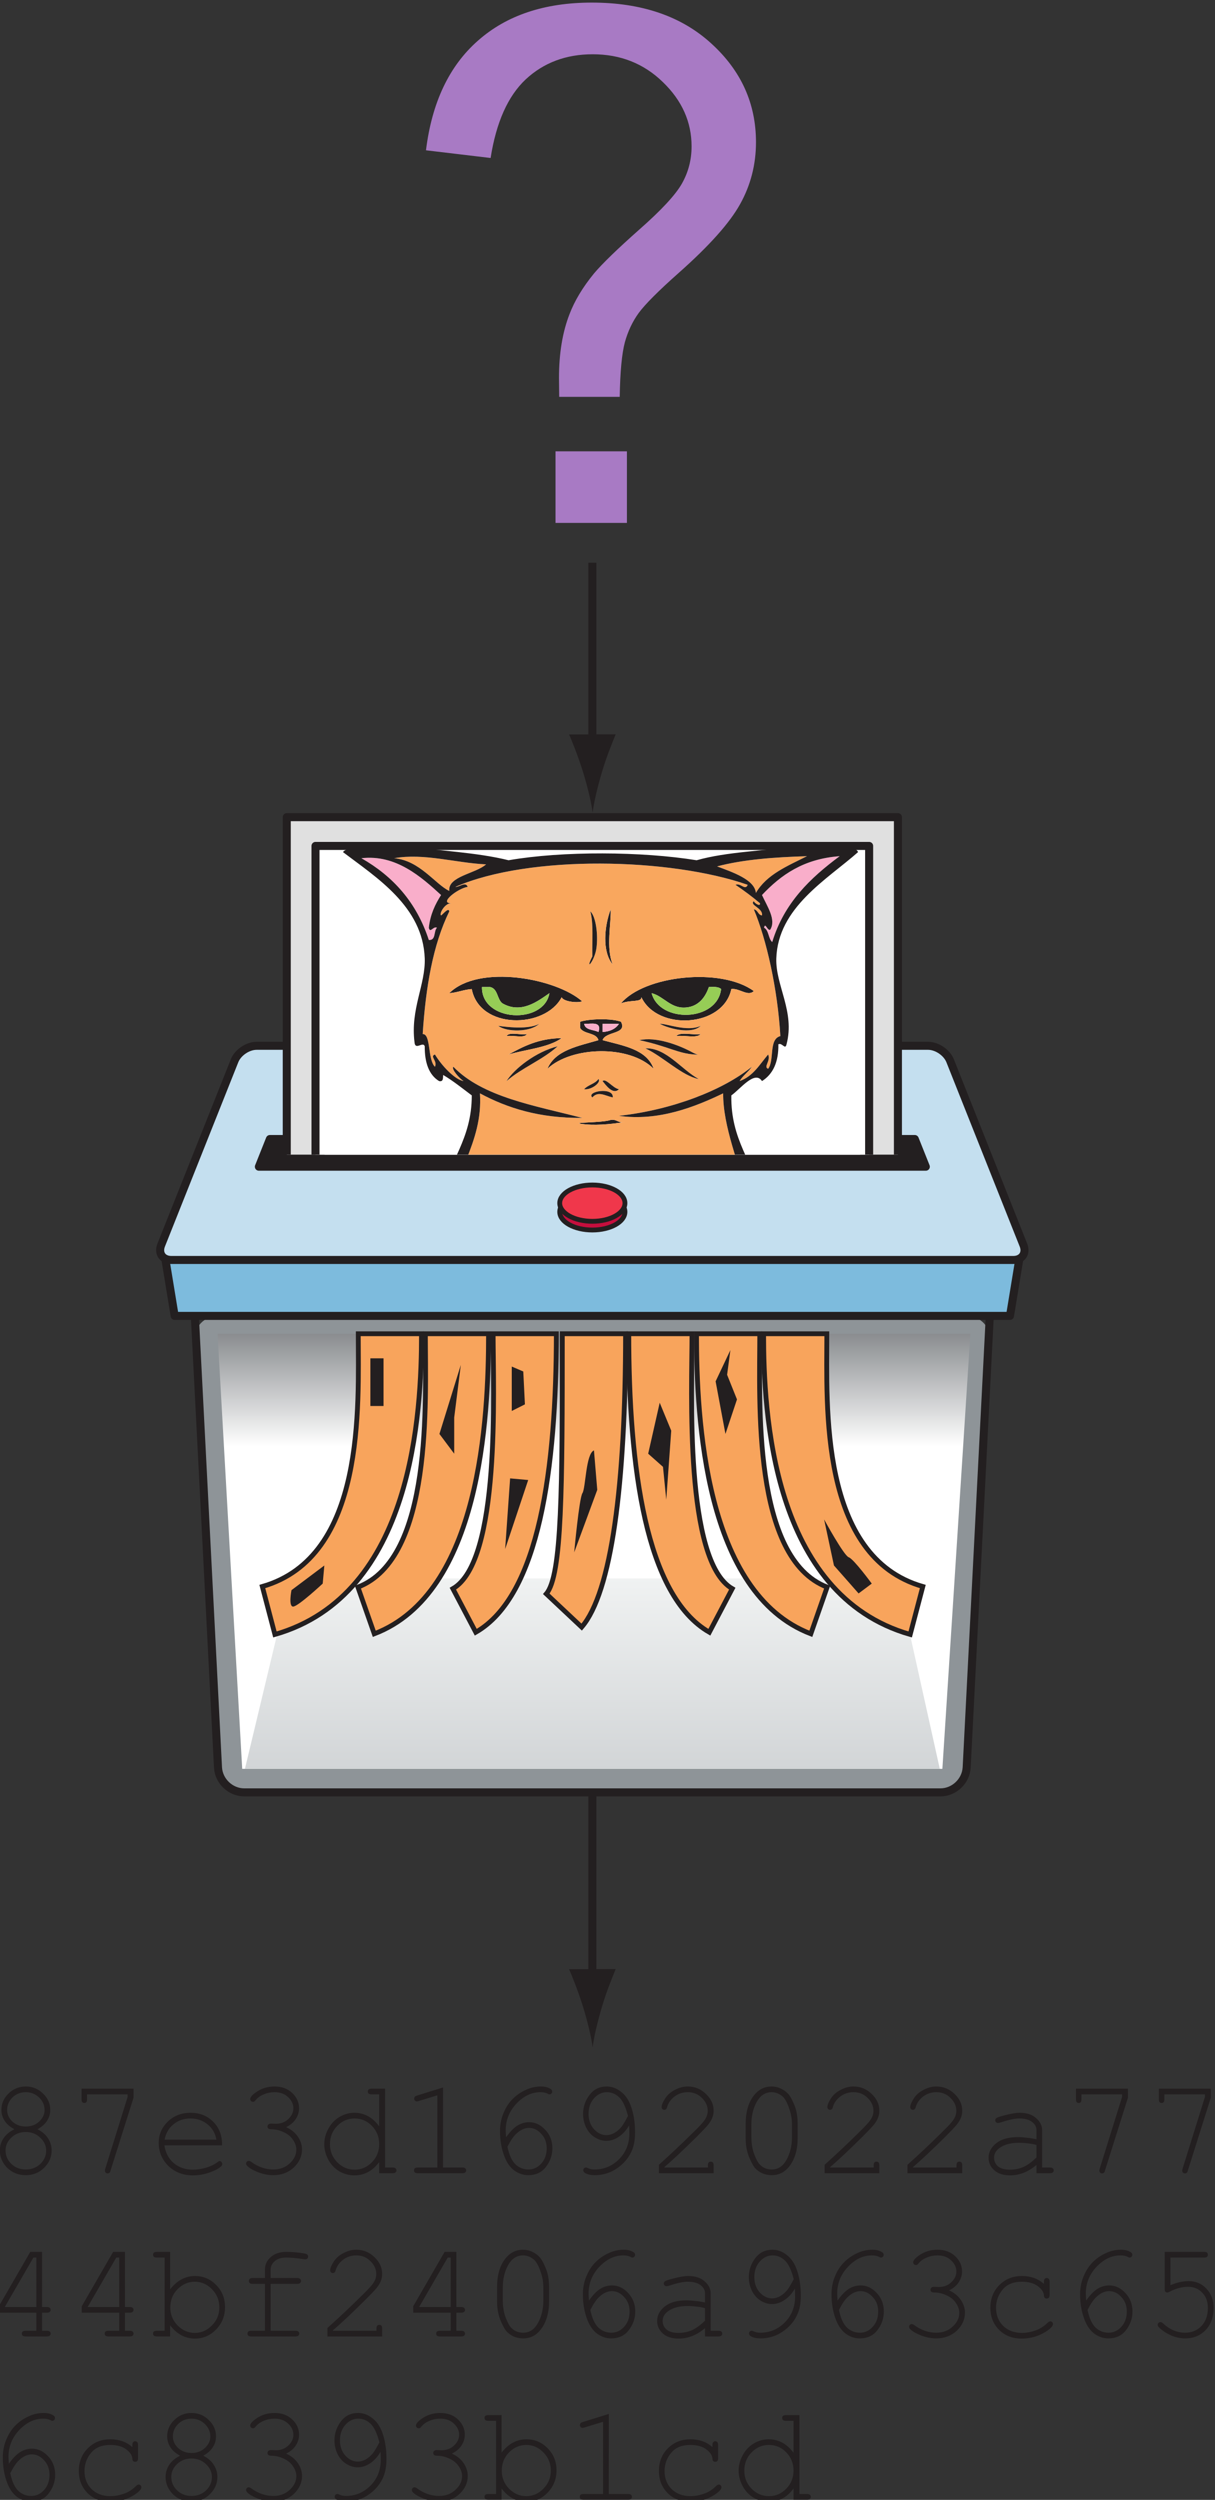 <?xml version="1.0" encoding="UTF-8" standalone="no"?>
<svg
   xmlns:dc="http://purl.org/dc/elements/1.1/"
   xmlns:cc="http://creativecommons.org/ns#"
   xmlns:rdf="http://www.w3.org/1999/02/22-rdf-syntax-ns#"
   xmlns:svg="http://www.w3.org/2000/svg"
   xmlns="http://www.w3.org/2000/svg"
   xmlns:sodipodi="http://sodipodi.sourceforge.net/DTD/sodipodi-0.dtd"
   xmlns:inkscape="http://www.inkscape.org/namespaces/inkscape"
   version="1.1"
   id="svg2"
   xml:space="preserve"
   width="100.812"
   height="207.379"
   viewBox="0 0 100.812 207.379"
   sodipodi:docname="u03-07.ai"><rect x="0" y="0" width="100.812" height="207.379" fill="#333333" stroke="none"/><defs
     id="defs6"><clipPath
       clipPathUnits="userSpaceOnUse"
       id="clipPath18"><path
         d="M 0,792 H 612 V 0 H 0 Z"
         id="path16" /></clipPath><linearGradient
       x1="0"
       y1="0"
       x2="1"
       y2="0"
       gradientUnits="userSpaceOnUse"
       gradientTransform="matrix(-1.2e-6,-27.077,-27.077,1.2e-6,311.95,564.017)"
       spreadMethod="pad"
       id="linearGradient44"><stop
         style="stop-opacity:1;stop-color:#898c8f"
         offset="0"
         id="stop36" /><stop
         style="stop-opacity:1;stop-color:#ffffff"
         offset="0.26"
         id="stop38" /><stop
         style="stop-opacity:1;stop-color:#ffffff"
         offset="0.503"
         id="stop40" /><stop
         style="stop-opacity:1;stop-color:#ffffff"
         offset="1"
         id="stop42" /></linearGradient><linearGradient
       x1="0"
       y1="0"
       x2="1"
       y2="0"
       gradientUnits="userSpaceOnUse"
       gradientTransform="matrix(-5e-7,-11.848,-11.848,5e-7,311.85,548.789)"
       spreadMethod="pad"
       id="linearGradient64"><stop
         style="stop-opacity:1;stop-color:#f0f2f2"
         offset="0"
         id="stop60" /><stop
         style="stop-opacity:1;stop-color:#d2d5d7"
         offset="1"
         id="stop62" /></linearGradient><clipPath
       clipPathUnits="userSpaceOnUse"
       id="clipPath74"><path
         d="M 0,792 H 612 V 0 H 0 Z"
         id="path72" /></clipPath><clipPath
       clipPathUnits="userSpaceOnUse"
       id="clipPath182"><path
         d="m 291.905,575.163 h 39.91 v 24.321 h -39.91 z"
         id="path180" /></clipPath><clipPath
       clipPathUnits="userSpaceOnUse"
       id="clipPath336"><path
         d="M 0,792 H 612 V 0 H 0 Z"
         id="path334" /></clipPath></defs><sodipodi:namedview
     pagecolor="#ffffff"
     bordercolor="#666666"
     borderopacity="1"
     objecttolerance="10"
     gridtolerance="10"
     guidetolerance="10"
     inkscape:pageopacity="0"
     inkscape:pageshadow="2"
     inkscape:window-width="640"
     inkscape:window-height="480"
     id="namedview4" /><g
     id="g10"
     inkscape:groupmode="layer"
     inkscape:label="u03-07"
     transform="matrix(1.333,0,0,-1.333,-366.545,862.478)"><g
       id="g12"><g
         id="g14"
         clip-path="url(#clipPath18)"><g
           id="g20"
           transform="translate(336.607,563.585)"><path
             d="m 0,0 c 0.049,0.849 -0.609,1.544 -1.459,1.544 h -46.603 c -0.85,0 -1.507,-0.695 -1.46,-1.544 l 1.462,-26.564 c 0.047,-0.85 0.783,-1.545 1.634,-1.545 h 43.334 c 0.85,0 1.584,0.695 1.633,1.545 z"
             style="fill:#8e9498;fill-opacity:1;fill-rule:nonzero;stroke:none"
             id="path22" /></g></g></g><g
       id="g24"><g
         id="g26"><g
           id="g32"><g
             id="g34"><path
               d="m 288.52,564.017 1.534,-27.077 h 43.582 l 1.743,27.077 z"
               style="fill:url(#linearGradient44);stroke:none"
               id="path46" /></g></g></g></g><g
       id="g48"><g
         id="g50"><g
           id="g56"><g
             id="g58"><path
               d="m 293.06,548.789 -2.837,-11.849 h 43.252 l -2.628,11.849 z"
               style="fill:url(#linearGradient64);stroke:none"
               id="path66" /></g></g></g></g><g
       id="g68"><g
         id="g70"
         clip-path="url(#clipPath74)"><g
           id="g76"
           transform="translate(336.607,565.515)"><path
             d="m 0,0 c 0.049,0.851 -0.609,1.545 -1.459,1.545 h -46.603 c -0.85,0 -1.507,-0.694 -1.46,-1.545 l 1.462,-28.494 c 0.047,-0.85 0.783,-1.545 1.634,-1.545 h 43.334 c 0.85,0 1.584,0.695 1.633,1.545 z"
             style="fill:none;stroke:#231f20;stroke-width:0.5;stroke-linecap:butt;stroke-linejoin:round;stroke-miterlimit:14.336;stroke-dasharray:none;stroke-opacity:1"
             id="path78" /></g><g
           id="g80"
           transform="translate(285.152,569.383)"><path
             d="M 0,0 0.698,-4.254 H 52.693 L 53.392,0 Z"
             style="fill:#7dbbdd;fill-opacity:1;fill-rule:nonzero;stroke:none"
             id="path82" /></g><g
           id="g84"
           transform="translate(285.152,569.383)"><path
             d="M 0,0 0.698,-4.254 H 52.693 L 53.392,0 Z"
             style="fill:none;stroke:#231f20;stroke-width:0.5;stroke-linecap:butt;stroke-linejoin:round;stroke-miterlimit:14.336;stroke-dasharray:none;stroke-opacity:1"
             id="path86" /></g><g
           id="g88"
           transform="translate(334.118,581.008)"><path
             d="m 0,0 c -0.204,0.511 -0.82,0.929 -1.37,0.929 h -41.8 c -0.55,0 -1.166,-0.418 -1.37,-0.929 l -4.566,-11.47 c -0.203,-0.511 0.081,-0.929 0.63,-0.929 H 3.933 c 0.549,0 0.834,0.418 0.629,0.929 z"
             style="fill:#c4dfef;fill-opacity:1;fill-rule:nonzero;stroke:none"
             id="path90" /></g><g
           id="g92"
           transform="translate(334.118,581.008)"><path
             d="m 0,0 c -0.204,0.511 -0.82,0.929 -1.37,0.929 h -41.8 c -0.55,0 -1.166,-0.418 -1.37,-0.929 l -4.566,-11.47 c -0.203,-0.511 0.081,-0.929 0.63,-0.929 H 3.933 c 0.549,0 0.834,0.418 0.629,0.929 z"
             style="fill:none;stroke:#231f20;stroke-width:0.5;stroke-linecap:butt;stroke-linejoin:round;stroke-miterlimit:14.336;stroke-dasharray:none;stroke-opacity:1"
             id="path94" /></g><g
           id="g96"
           transform="translate(291.778,576.136)"><path
             d="M 0,0 -0.687,-1.723 H 40.827 L 40.14,0 Z"
             style="fill:#231f20;fill-opacity:1;fill-rule:nonzero;stroke:none"
             id="path98" /></g><g
           id="g100"
           transform="translate(291.778,576.136)"><path
             d="M 0,0 -0.687,-1.723 H 40.827 L 40.14,0 Z"
             style="fill:none;stroke:#231f20;stroke-width:0.5;stroke-linecap:butt;stroke-linejoin:round;stroke-miterlimit:14.336;stroke-dasharray:none;stroke-opacity:1"
             id="path102" /></g><g
           id="g104"
           transform="translate(308.982,547.831)"><path
             d="M 0,0 2.203,-2.07 C 4.062,0.085 4.934,6.788 4.934,16.187 H 0.996 C 0.996,6.585 0.983,1.14 0,0"
             style="fill:#f8a45c;fill-opacity:1;fill-rule:nonzero;stroke:none"
             id="path106" /></g><g
           id="g108"
           transform="translate(308.982,547.831)"><path
             d="M 0,0 2.203,-2.07 C 4.062,0.085 4.934,6.788 4.934,16.187 H 0.996 C 0.996,6.585 0.983,1.14 0,0 Z"
             style="fill:none;stroke:#231f20;stroke-width:0.3;stroke-linecap:butt;stroke-linejoin:miter;stroke-miterlimit:4;stroke-dasharray:none;stroke-opacity:1"
             id="path110" /></g><g
           id="g112"
           transform="translate(303.166,548.153)"><path
             d="M 0,0 1.426,-2.712 C 5.402,-0.428 6.439,7.562 6.441,15.864 H 2.506 C 2.506,12.342 2.987,1.717 0,0"
             style="fill:#f8a45c;fill-opacity:1;fill-rule:nonzero;stroke:none"
             id="path114" /></g><g
           id="g116"
           transform="translate(303.166,548.153)"><path
             d="M 0,0 1.426,-2.712 C 5.402,-0.428 6.439,7.562 6.441,15.864 H 2.506 C 2.506,12.342 2.987,1.717 0,0 Z"
             style="fill:none;stroke:#231f20;stroke-width:0.3;stroke-linecap:butt;stroke-linejoin:miter;stroke-miterlimit:4;stroke-dasharray:none;stroke-opacity:1"
             id="path118" /></g><g
           id="g120"
           transform="translate(297.256,548.249)"><path
             d="m 0,0 1.018,-2.906 c 6.618,2.529 7.113,13.417 7.113,18.674 H 4.199 C 4.199,11.565 4.675,1.786 0,0"
             style="fill:#f8a45c;fill-opacity:1;fill-rule:nonzero;stroke:none"
             id="path122" /></g><g
           id="g124"
           transform="translate(297.256,548.249)"><path
             d="m 0,0 1.018,-2.906 c 6.618,2.529 7.113,13.417 7.113,18.674 H 4.199 C 4.199,11.565 4.675,1.786 0,0 Z"
             style="fill:none;stroke:#231f20;stroke-width:0.3;stroke-linecap:butt;stroke-linejoin:miter;stroke-miterlimit:4;stroke-dasharray:none;stroke-opacity:1"
             id="path126" /></g><g
           id="g128"
           transform="translate(291.306,548.287)"><path
             d="M 0,0 0.783,-2.984 C 9.41,-0.515 9.908,10.849 9.908,15.73 H 5.972 C 5.972,11.208 6.45,1.845 0,0"
             style="fill:#f8a45c;fill-opacity:1;fill-rule:nonzero;stroke:none"
             id="path130" /></g><g
           id="g132"
           transform="translate(291.306,548.287)"><path
             d="M 0,0 0.783,-2.984 C 9.41,-0.515 9.908,10.849 9.908,15.73 H 5.972 C 5.972,11.208 6.45,1.845 0,0 Z"
             style="fill:none;stroke:#231f20;stroke-width:0.3;stroke-linecap:butt;stroke-linejoin:miter;stroke-miterlimit:4;stroke-dasharray:none;stroke-opacity:1"
             id="path134" /></g><g
           id="g136"
           transform="translate(320.557,548.153)"><path
             d="m 0,0 -1.426,-2.712 c -3.976,2.284 -5.015,10.274 -5.015,18.576 h 3.935 C -2.506,12.342 -2.986,1.717 0,0"
             style="fill:#f8a45c;fill-opacity:1;fill-rule:nonzero;stroke:none"
             id="path138" /></g><g
           id="g140"
           transform="translate(320.557,548.153)"><path
             d="m 0,0 -1.426,-2.712 c -3.976,2.284 -5.015,10.274 -5.015,18.576 h 3.935 C -2.506,12.342 -2.986,1.717 0,0 Z"
             style="fill:none;stroke:#231f20;stroke-width:0.3;stroke-linecap:butt;stroke-linejoin:miter;stroke-miterlimit:4;stroke-dasharray:none;stroke-opacity:1"
             id="path142" /></g><g
           id="g144"
           transform="translate(326.463,548.249)"><path
             d="m 0,0 -1.015,-2.906 c -6.618,2.529 -7.116,13.417 -7.116,18.674 h 3.938 C -4.193,11.565 -4.672,1.786 0,0"
             style="fill:#f8a45c;fill-opacity:1;fill-rule:nonzero;stroke:none"
             id="path146" /></g><g
           id="g148"
           transform="translate(326.463,548.249)"><path
             d="m 0,0 -1.015,-2.906 c -6.618,2.529 -7.116,13.417 -7.116,18.674 h 3.938 C -4.193,11.565 -4.672,1.786 0,0 Z"
             style="fill:none;stroke:#231f20;stroke-width:0.3;stroke-linecap:butt;stroke-linejoin:miter;stroke-miterlimit:4;stroke-dasharray:none;stroke-opacity:1"
             id="path150" /></g><g
           id="g152"
           transform="translate(332.418,548.287)"><path
             d="M 0,0 -0.785,-2.984 C -9.412,-0.515 -9.91,10.849 -9.91,15.73 h 3.936 C -5.974,11.208 -6.451,1.845 0,0"
             style="fill:#f8a45c;fill-opacity:1;fill-rule:nonzero;stroke:none"
             id="path154" /></g><g
           id="g156"
           transform="translate(332.418,548.287)"><path
             d="M 0,0 -0.785,-2.984 C -9.412,-0.515 -9.91,10.849 -9.91,15.73 h 3.936 C -5.974,11.208 -6.451,1.845 0,0 Z"
             style="fill:none;stroke:#231f20;stroke-width:0.3;stroke-linecap:butt;stroke-linejoin:miter;stroke-miterlimit:4;stroke-dasharray:none;stroke-opacity:1"
             id="path158" /></g><g
           id="g160"
           transform="translate(313.877,571.602)"><path
             d="m 0,0 c 0,-0.624 -0.908,-1.129 -2.027,-1.129 -1.121,0 -2.032,0.505 -2.032,1.129 0,0.625 0.911,1.13 2.032,1.13 C -0.908,1.13 0,0.625 0,0"
             style="fill:#c60e3d;fill-opacity:1;fill-rule:nonzero;stroke:none"
             id="path162" /></g><g
           id="g164"
           transform="translate(313.877,571.602)"><path
             d="m 0,0 c 0,-0.624 -0.908,-1.129 -2.027,-1.129 -1.121,0 -2.032,0.505 -2.032,1.129 0,0.625 0.911,1.13 2.032,1.13 C -0.908,1.13 0,0.625 0,0 Z"
             style="fill:none;stroke:#231f20;stroke-width:0.3;stroke-linecap:butt;stroke-linejoin:round;stroke-miterlimit:14.336;stroke-dasharray:none;stroke-opacity:1"
             id="path166" /></g><g
           id="g168"
           transform="translate(313.877,572.145)"><path
             d="m 0,0 c 0,-0.623 -0.908,-1.13 -2.027,-1.13 -1.121,0 -2.032,0.507 -2.032,1.13 0,0.625 0.911,1.13 2.032,1.13 C -0.908,1.13 0,0.625 0,0"
             style="fill:#f0374b;fill-opacity:1;fill-rule:nonzero;stroke:none"
             id="path170" /></g><g
           id="g172"
           transform="translate(313.877,572.145)"><path
             d="m 0,0 c 0,-0.623 -0.908,-1.13 -2.027,-1.13 -1.121,0 -2.032,0.507 -2.032,1.13 0,0.625 0.911,1.13 2.032,1.13 C -0.908,1.13 0,0.625 0,0 Z"
             style="fill:none;stroke:#231f20;stroke-width:0.3;stroke-linecap:butt;stroke-linejoin:round;stroke-miterlimit:14.336;stroke-dasharray:none;stroke-opacity:1"
             id="path174" /></g></g></g><g
       id="g176"><g
         id="g178"
         clip-path="url(#clipPath182)"><path
           d="m 292.827,596.167 h 38.042 v -42.01 h -38.042 z"
           style="fill:#e0e0e0;fill-opacity:1;fill-rule:nonzero;stroke:#231f20;stroke-width:0.5;stroke-linecap:butt;stroke-linejoin:round;stroke-miterlimit:10;stroke-dasharray:none;stroke-opacity:1"
           id="path184" /><path
           d="m 294.616,594.376 h 34.461 v -38.429 h -34.461 z"
           style="fill:#ffffff;fill-opacity:1;fill-rule:nonzero;stroke:none"
           id="path186" /><g
           id="g188"
           transform="translate(300.144,594.375)"><path
             d="m 0,0 h 24.554 c -2.106,-0.312 -4.477,-0.356 -6.36,-0.891 -3.371,0.551 -8.344,0.588 -11.705,0 C 4.522,-0.398 2.15,-0.307 0,0"
             style="fill:#ffffff;fill-opacity:1;fill-rule:evenodd;stroke:none"
             id="path190" /></g><g
           id="g192"
           transform="translate(297.472,593.61)"><path
             d="M 0,0 C 2.158,0.252 3.742,-1.177 4.96,-2.29 4.599,-2.862 4.291,-3.486 4.197,-4.325 c 0.085,-0.382 0.273,0.12 0.51,0 C 4.488,-4.531 4.656,-5.124 4.197,-5.088 3.438,-2.752 1.974,-1.123 0,0"
             style="fill:#f9aeca;fill-opacity:1;fill-rule:evenodd;stroke:none"
             id="path194" /></g><g
           id="g196"
           transform="translate(299.51,593.61)"><path
             d="M 0,0 C 1.858,0.334 3.853,-0.299 5.723,-0.381 5.076,-0.963 3.329,-1.124 3.433,-2.036 2.544,-1.607 1.598,-0.139 0,0"
             style="fill:#f9a75e;fill-opacity:1;fill-rule:evenodd;stroke:none"
             id="path198" /></g><g
           id="g200"
           transform="translate(312.991,590.429)"><path
             d="M 0,0 C 0.038,-0.827 -0.308,-2.421 0.129,-3.434 -0.558,-2.617 -0.389,-1.01 0,0"
             style="fill:#231f20;fill-opacity:1;fill-rule:evenodd;stroke:none"
             id="path202" /></g><g
           id="g204"
           transform="translate(309.178,585.213)"><path
             d="M 0,0 C -0.736,-0.509 -1.758,-1.304 -2.925,-0.635 -3.268,-0.382 -3.2,0.279 -3.691,0.382 h -0.51 C -4.239,-1.797 -0.34,-1.975 0,0 M 2.035,-0.509 C 1.711,-0.627 0.862,-0.519 0.762,-0.254 -0.288,-2.234 -4.357,-2.258 -4.835,0.256 -5.352,0.219 -5.72,0.036 -6.235,0 c 1.852,1.83 6.667,0.917 8.27,-0.509"
             style="fill:#231f20;fill-opacity:1;fill-rule:evenodd;stroke:none"
             id="path206" /></g><g
           id="g208"
           transform="translate(319.101,585.595)"><path
             d="m 0,0 c -0.251,-0.723 -0.696,-1.201 -1.399,-1.272 -0.973,-0.101 -1.397,0.697 -2.164,0.89 0.492,-1.887 4.091,-1.788 4.326,0.257 C 0.612,0.019 0.315,0.018 0,0 M 2.798,-0.252 C 2.431,-0.615 1.901,-0.056 1.399,-0.125 0.894,-2.519 -3.197,-2.747 -4.199,-0.636 -4.202,-0.965 -4.853,-0.779 -5.47,-1.017 c 1.436,1.725 6.203,2.268 8.268,0.765"
             style="fill:#231f20;fill-opacity:1;fill-rule:evenodd;stroke:none"
             id="path210" /></g><g
           id="g212"
           transform="translate(304.977,585.595)"><path
             d="M 0,0 H 0.509 C 1,-0.103 0.933,-0.764 1.275,-1.017 2.443,-1.686 3.464,-0.891 4.201,-0.382 3.861,-2.357 -0.039,-2.179 0,0"
             style="fill:#96cd56;fill-opacity:1;fill-rule:evenodd;stroke:none"
             id="path214" /></g><g
           id="g216"
           transform="translate(319.863,585.469)"><path
             d="m 0,0 c -0.234,-2.045 -3.834,-2.144 -4.325,-0.256 0.766,-0.194 1.19,-0.992 2.163,-0.89 0.703,0.071 1.148,0.548 1.399,1.271 C -0.447,0.143 -0.15,0.145 0,0"
             style="fill:#96cd56;fill-opacity:1;fill-rule:evenodd;stroke:none"
             id="path218" /></g><g
           id="g220"
           transform="translate(312.484,582.795)"><path
             d="M 0,0 C 0.479,0.033 0.818,0.202 1.02,0.509 H 0 Z M -0.255,0 C -0.037,0.686 -0.692,0.497 -1.146,0.509 -1.08,0.108 -0.562,0.157 -0.255,0 M 1.146,0.638 C 1.559,-0.154 0.194,0.063 0,-0.507 1.304,-0.858 2.744,-1.071 3.181,-2.29 c -1.488,1.502 -5.109,1.416 -6.615,0 0.491,1.164 1.903,1.407 3.179,1.783 -0.141,0.492 -0.915,0.354 -1.143,0.762 v 0.383 c 0.572,0.193 1.974,0.225 2.544,0"
             style="fill:#231f20;fill-opacity:1;fill-rule:evenodd;stroke:none"
             id="path222" /></g><g
           id="g224"
           transform="translate(311.339,583.304)"><path
             d="M 0,0 C 0.453,-0.012 1.108,0.177 0.891,-0.509 0.583,-0.352 0.065,-0.401 0,0"
             style="fill:#f9aeca;fill-opacity:1;fill-rule:evenodd;stroke:none"
             id="path226" /></g><g
           id="g228"
           transform="translate(312.484,583.304)"><path
             d="M 0,0 H 1.02 C 0.818,-0.307 0.479,-0.476 0,-0.509 Z"
             style="fill:#f9aeca;fill-opacity:1;fill-rule:evenodd;stroke:none"
             id="path230" /></g><g
           id="g232"
           transform="translate(306.506,582.54)"><path
             d="M 0,0 C 0.174,0.292 0.884,0.048 1.269,0.128 1.093,-0.162 0.385,0.081 0,0"
             style="fill:#231f20;fill-opacity:1;fill-rule:evenodd;stroke:none"
             id="path234" /></g><g
           id="g236"
           transform="translate(317.065,582.54)"><path
             d="M 0,0 C 0.262,0.292 1.059,0.048 1.527,0.128 1.27,-0.163 0.471,0.082 0,0"
             style="fill:#231f20;fill-opacity:1;fill-rule:evenodd;stroke:none"
             id="path238" /></g><g
           id="g240"
           transform="translate(309.94,582.415)"><path
             d="M 0,0 C -0.845,-0.598 -2.191,-0.691 -3.306,-1.019 -2.375,-0.51 -1.426,-0.016 0,0"
             style="fill:#231f20;fill-opacity:1;fill-rule:evenodd;stroke:none"
             id="path242" /></g><g
           id="g244"
           transform="translate(313.884,577.199)"><path
             d="m 0,0 c -1.009,-0.169 -1.966,-0.227 -2.671,-0.129 -0.819,0.114 1.245,0.064 1.778,0.253 C -0.487,0.187 -0.44,-0.103 0,0"
             style="fill:#231f20;fill-opacity:1;fill-rule:evenodd;stroke:none"
             id="path246" /></g><g
           id="g248"
           transform="translate(307.65,565.111)"><path
             d="M 0,0 C -0.904,-0.583 -1.178,-1.795 -1.527,-2.929 -2.771,-2.4 -1.527,0.312 0,0"
             style="fill:#f9a75e;fill-opacity:1;fill-rule:evenodd;stroke:none"
             id="path250" /></g><g
           id="g252"
           transform="translate(317.193,564.981)"><path
             d="M 0,0 C 0.002,0.124 0.156,0.101 0.255,0.129 0.541,0.092 1,-0.009 1.272,-0.252 1.857,-0.774 2.347,-2.37 1.525,-2.799 1.121,-2.193 1.025,-0.387 0,0"
             style="fill:#f9a75e;fill-opacity:1;fill-rule:evenodd;stroke:none"
             id="path254" /></g><g
           id="g256"
           transform="translate(325.719,564.601)"><path
             d="M 0,0 C 0.533,0.384 1.387,-1.097 0.508,-1.399 0.248,-1.021 0.41,-0.222 0,0"
             style="fill:#f9a75e;fill-opacity:1;fill-rule:evenodd;stroke:none"
             id="path258" /></g><g
           id="g260"
           transform="translate(297.472,594.375)"><path
             d="M 0,0 C -0.271,-0.238 -0.937,-0.081 -1.146,-0.383 0.934,-1.961 3.833,-3.77 3.943,-6.998 4,-8.622 3.044,-10.153 3.307,-12.215 c 0.038,-0.54 0.537,0.082 0.636,-0.255 -0.006,-1.023 0.26,-1.774 0.893,-2.164 0.269,-0.059 0.241,0.182 0.254,0.383 0.636,-0.379 1.197,-0.835 1.781,-1.272 0.004,-2.761 -1.432,-4.082 -1.911,-6.363 -3.502,1.718 -6.305,-2.206 -4.325,-5.216 -0.888,-1.144 -2.177,-1.893 -2.799,-3.307 0.333,-0.073 1.09,0.519 1.528,0.764 -0.182,-0.928 -1.204,-3.256 -0.256,-4.583 0.357,0.068 0.234,0.613 0.383,0.892 0.446,-1.165 0.826,-2.397 1.909,-2.927 0.296,0.108 -0.007,0.656 -0.129,0.764 1.308,-0.941 2.75,-2.849 5.471,-2.799 0.116,0.247 -0.631,0.719 -1.018,0.891 1.491,-0.101 3.759,-1.369 5.726,-0.638 -0.293,0.173 -0.567,0.368 -1.017,0.383 3.553,0.011 6.173,0.952 8.396,2.291 -0.095,0.286 -0.715,0.048 -1.016,0.124 0.799,0.265 1.674,0.447 2.416,0.765 -1.558,0.309 -2.966,0.763 -4.709,0.892 0.042,0.174 0.322,0.106 0.512,0.125 -0.227,0.495 -0.978,0.465 -1.654,0.51 0.322,0.398 0.537,0.904 0.508,1.657 0.195,-0.313 0.189,-0.83 0.256,-1.275 1.836,-1.28 4.963,-0.012 6.869,0.255 2.715,0.381 7.739,-0.786 7.761,1.781 0.008,0.948 -0.878,1.356 -1.781,1.654 0.631,1.122 1.889,2.319 1.91,4.073 0.026,2.359 -2.347,4.053 -4.964,2.924 -0.54,2.218 -1.956,3.559 -1.909,6.363 0.544,0.374 1.46,1.591 1.909,0.889 0.678,0.427 1.037,1.17 1.019,2.292 0.237,0.121 0.425,-0.381 0.508,0 0.535,2.03 -0.692,3.664 -0.637,5.344 0.106,3.172 3.146,4.899 5.09,6.615 -0.129,0.295 -0.584,0.263 -1.016,0.256 V 0 h 1.145 V -38.425 H -2.291 V 0 Z"
             style="fill:#ffffff;fill-opacity:1;fill-rule:evenodd;stroke:none"
             id="path262" /></g><g
           id="g264"
           transform="translate(319.611,593.102)"><path
             d="M 0,0 C 1.645,0.434 3.58,0.575 5.598,0.637 4.386,0.023 3.085,-0.499 2.416,-1.654 2.349,-0.824 0.951,-0.355 0,0"
             style="fill:#f9a75e;fill-opacity:1;fill-rule:evenodd;stroke:none"
             id="path266" /></g><g
           id="g268"
           transform="translate(322.537,589.286)"><path
             d="M 0,0 C 0.07,0.368 0.197,-0.197 0.379,-0.128 0.777,0.493 0.184,1.342 -0.129,2.035 1.045,3.28 2.453,4.287 4.707,4.453 2.881,3.098 1.248,1.548 0.508,-0.892 0.257,-0.678 0.305,-0.162 0,0"
             style="fill:#f9aeca;fill-opacity:1;fill-rule:evenodd;stroke:none"
             id="path270" /></g><g
           id="g272"
           transform="translate(312.991,577.323)"><path
             d="m 0,0 c -0.533,-0.189 -2.598,-0.139 -1.778,-0.253 0.705,-0.098 1.662,-0.04 2.671,0.129 C 0.452,-0.227 0.405,0.063 0,0 m -1.142,1.401 c 0.358,0.417 0.792,0.105 1.271,0 0.065,0.678 -1.689,0.375 -1.271,0 M 0.513,1.912 C 0.14,1.967 -0.3,2.618 -0.507,2.418 -0.312,2.185 0.129,1.537 0.513,1.912 m -2.165,0 C -1.17,1.859 -0.577,2.354 -0.762,2.547 -0.968,2.245 -1.417,2.185 -1.652,1.912 M 5.475,2.547 C 4.404,3.13 3.45,4.506 2.163,4.456 3.287,3.923 4.442,2.746 5.475,2.547 M -6.485,2.418 c 0.953,0.828 2.244,1.317 3.179,2.164 C -4.659,4.238 -5.992,3.198 -6.485,2.418 M 5.219,4.073 C 5.569,4.055 5.397,4.033 5.091,4.2 4.256,4.659 2.822,5.198 1.786,4.965 3.524,4.599 4.194,4.131 5.219,4.073 m -11.577,0 c 1.115,0.328 2.462,0.421 3.306,1.019 C -4.478,5.076 -5.427,4.582 -6.358,4.073 M 5.601,5.346 C 5.132,5.266 4.335,5.51 4.073,5.218 4.544,5.3 5.343,5.055 5.601,5.346 m -10.817,0 C -5.601,5.266 -6.311,5.509 -6.485,5.218 -6.1,5.299 -5.392,5.056 -5.216,5.346 M -6.995,5.854 C -6.48,5.465 -5.03,5.446 -4.452,5.981 -5.229,5.544 -7.018,5.871 -6.995,5.854 m 12.596,0 C 4.757,5.46 3.485,6.006 3.058,5.981 3.599,5.696 5.017,5.297 5.601,5.854 M -1.905,6.11 V 5.727 C -1.677,5.319 -0.903,5.458 -0.762,4.965 -2.038,4.589 -3.45,4.346 -3.94,3.183 c 1.505,1.416 5.127,1.502 6.614,0 -0.437,1.218 -1.877,1.431 -3.181,1.782 0.195,0.571 1.559,0.353 1.147,1.145 -0.571,0.225 -1.973,0.193 -2.545,0 M 0.64,7.255 C 1.257,7.493 1.907,7.307 1.91,7.636 2.912,5.525 7.003,5.753 7.509,8.146 8.011,8.216 8.54,7.657 8.907,8.02 6.843,9.523 2.075,8.98 0.64,7.255 M -10.049,7.89 c 0.516,0.036 0.884,0.219 1.401,0.256 0.477,-2.514 4.546,-2.49 5.596,-0.51 0.101,-0.265 0.949,-0.373 1.274,-0.255 -1.604,1.427 -6.418,2.339 -8.271,0.509 m 8.907,2.291 c -0.504,-1.003 0.143,-0.298 0.252,0.509 0.117,0.849 -0.037,1.974 -0.379,2.29 0.209,-0.766 0.101,-1.849 0.127,-2.799 M 0.129,9.672 C -0.308,10.686 0.038,12.279 0,13.106 -0.389,12.097 -0.558,10.49 0.129,9.672 m 7.638,4.961 c 0.529,-0.358 1.041,-0.737 1.523,-1.145 0.041,-0.258 -0.367,0.028 -0.383,0.128 -0.289,-0.257 0.59,-0.423 0.51,-0.89 -0.26,0.037 -0.249,0.343 -0.51,0.38 C 9.703,11.228 10.39,8.142 10.561,5.218 9.819,5.029 10.206,3.71 9.8,3.183 9.485,3.305 9.976,3.67 9.8,4.073 9.271,3.458 8.868,2.714 8.02,2.418 8.228,2.76 8.559,2.983 8.783,3.31 6.98,1.845 3.835,0.624 0.513,0.256 2.985,-0.097 5.282,0.83 7,1.656 c -0.024,-4.152 3.966,-9.118 0.638,-12.851 0.086,-0.279 0.422,0.242 0.508,0.381 0.398,-0.205 -0.262,-0.403 -0.253,-0.635 1.448,1.21 2.282,3.7 1.653,6.234 4.33,1.715 5.027,-4.184 2.545,-5.98 -0.596,-0.058 -0.819,0.252 -1.274,0 0.129,-0.21 0.541,-0.138 0.764,-0.254 -0.26,-0.291 -1.058,-0.047 -1.527,-0.129 1.478,-0.343 3.009,-0.634 2.674,-2.797 -0.483,-0.071 -0.798,-0.311 -1.403,-0.254 -0.105,1.334 -0.377,2.504 -1.652,2.67 0.988,-0.346 1.555,-1.579 1.271,-2.797 -1.355,-0.163 -3.066,-0.244 -4.199,-0.256 0.156,2.107 -0.75,3.152 -2.417,3.434 -0.093,1.051 -0.334,1.958 -0.384,3.057 0.415,0.771 1.221,1.154 1.147,2.414 -0.264,-0.58 -0.619,-1.075 -1.018,-1.525 -0.172,0.039 -0.105,0.318 -0.129,0.508 -0.533,-1.247 -0.611,-3.103 -0.251,-4.579 -0.664,-0.312 -1.27,-0.681 -1.654,-1.274 0.622,0.141 1.048,0.479 1.654,0.636 0.911,-0.485 1.255,-1.542 1.398,-2.8 -0.309,-0.197 -0.543,-0.472 -1.147,-0.38 0.098,1.328 -0.418,2.039 -1.141,2.544 0.408,-0.502 0.892,-1.533 0.507,-2.416 -0.877,-0.259 -2.44,-0.17 -3.181,0.126 -0.357,2.697 -0.306,5.8 -0.891,8.271 -0.223,-2.788 -0.128,-5.894 -0.634,-8.397 -0.97,-0.059 -2.265,-0.293 -3.18,0 -0.253,0.835 0.085,1.75 0.507,2.289 -0.522,-0.116 -1.198,-1.176 -1.018,-2.417 -0.582,-0.115 -0.724,0.211 -1.144,0.254 0.036,1.407 0.406,2.475 1.398,2.926 0.533,-0.146 0.951,-0.406 1.399,-0.636 0.002,0.433 -0.879,1.068 -1.524,1.274 0.5,1.288 0.244,3.501 -0.129,4.707 -0.277,0.021 -0.057,-0.451 -0.129,-0.636 -0.336,0.466 -0.856,0.753 -0.888,1.525 -0.369,-0.96 0.408,-1.88 1.017,-2.288 -0.213,-1.015 -0.156,-2.304 -0.51,-3.183 -1.639,-0.216 -2.625,-1.65 -2.288,-3.434 -1.532,0.041 -3.136,0.006 -4.327,0.383 -0.037,1.354 0.24,2.391 1.399,2.544 -1.176,0.285 -1.663,-1.22 -1.654,-2.544 -0.605,-0.057 -0.918,0.183 -1.398,0.254 -0.499,1.797 0.924,2.702 2.669,2.672 -0.258,0.29 -1.053,0.046 -1.525,0.125 0.019,0.278 0.322,0.275 0.635,0.256 -0.157,0.538 -0.687,0.042 -1.145,0.127 -2.574,1.822 -1.884,7.62 2.547,5.98 -0.74,-2.481 0.22,-4.997 1.525,-6.234 0.278,0.085 -0.24,0.424 -0.381,0.508 0.115,0.346 0.284,-0.289 0.511,-0.254 -0.739,1.466 -1.319,2.984 -1.147,4.835 0.264,2.874 2.244,4.872 2.035,8.016 1.709,-0.921 3.712,-1.551 6.363,-1.528 -2.965,0.768 -6.18,1.288 -8.017,3.182 -0.136,-0.148 0.375,-0.721 0.636,-0.892 -0.551,0.086 -1.385,0.991 -1.781,1.655 -0.347,-0.117 0.178,-0.398 0,-0.763 -0.467,0.444 -0.239,2.046 -0.763,2.036 0.186,2.91 0.636,5.557 1.654,7.634 -0.04,0.27 -0.394,-0.182 -0.51,-0.254 -0.135,0.101 0.232,0.775 0.637,0.762 -0.807,-0.02 0.402,0.927 1.02,1.018 -0.13,0.358 -0.543,-0.034 -0.765,0 4.617,2.013 13.377,1.808 18.193,0.127 -0.156,-0.386 -0.437,0.138 -0.759,0"
             style="fill:#f9a75e;fill-opacity:1;fill-rule:evenodd;stroke:none"
             id="path274" /></g><g
           id="g276"
           transform="translate(305.36,561.548)"><path
             d="M 0,0 C 0.017,0.365 0.874,-0.109 0.893,0.253 0.485,0.443 -0.263,0.33 0,0 m 20.867,1.654 c 0.879,0.302 0.025,1.783 -0.508,1.399 0.41,-0.222 0.248,-1.021 0.508,-1.399 m -28.12,0.51 c 0.162,-0.218 0.264,-0.503 0.636,-0.51 -0.194,0.749 0.403,1.374 0.256,1.653 C -6.64,2.907 -7.225,2.815 -7.253,2.164 M 13.359,0.634 C 14.18,1.063 13.691,2.66 13.106,3.182 12.833,3.425 12.375,3.526 12.088,3.563 11.99,3.534 11.835,3.558 11.833,3.434 c 1.026,-0.388 1.122,-2.193 1.526,-2.8 m -12.596,0 C 1.112,1.768 1.387,2.98 2.291,3.563 0.763,3.875 -0.48,1.163 0.763,0.634 m -3.18,-5.469 c -0.471,0.505 -0.998,0.958 -1.147,1.782 1.237,-0.97 3.278,-1.813 5.091,-1.782 -0.538,0.187 -1.449,0.669 -1.401,1.017 2.865,-0.814 6.758,-0.3 8.782,0.89 -0.569,0.071 -1.176,0.102 -1.53,0.384 1.061,0.296 2.256,0.459 3.182,0.889 -1.757,0.406 -3.835,0.49 -5.598,0.892 0.079,0.175 0.489,0.017 0.506,0.253 -1.454,0.098 -3.15,-0.24 -4.195,-0.128 -0.037,0.295 0.366,0.141 0.381,0.384 -1.123,-0.065 -2.629,-0.423 -3.689,-0.128 0.389,0.16 0.909,0.193 1.018,0.635 -2.356,0.202 -7.228,-0.07 -6.744,2.417 0.166,0.862 1.22,0.936 1.911,1.527 -0.39,0.208 -0.798,0.393 -0.896,0.891 -0.659,-0.355 -1.201,-0.831 -1.651,-1.399 0.41,0.057 0.689,0.245 1.144,0.255 -0.69,-0.881 -1.578,-2.237 -1.271,-3.691 0.04,0.298 0.128,0.549 0.382,0.639 0.159,-1.114 0.36,-2.186 0.889,-2.928 0.081,0.387 -0.163,1.097 0.126,1.273 0.946,-1.898 2.747,-3.616 4.71,-4.072 m 20.102,31.681 c 0.74,2.44 2.373,3.989 4.199,5.344 -2.254,-0.165 -3.662,-1.172 -4.836,-2.418 0.313,-0.692 0.907,-1.541 0.508,-2.163 -0.181,-0.068 -0.308,0.497 -0.379,0.129 0.305,-0.162 0.257,-0.678 0.508,-0.892 M 16.667,29.9 c 0.669,1.155 1.97,1.677 3.182,2.29 -2.017,-0.062 -3.953,-0.202 -5.598,-0.636 0.952,-0.355 2.349,-0.825 2.416,-1.654 m -19.084,0.126 c -0.104,0.913 1.643,1.073 2.29,1.655 -1.871,0.083 -3.865,0.715 -5.723,0.382 1.598,-0.14 2.544,-1.608 3.433,-2.037 m -1.274,-3.051 c 0.459,-0.037 0.291,0.556 0.509,0.763 -0.236,0.119 -0.424,-0.382 -0.509,0 0.093,0.839 0.401,1.463 0.763,2.034 -1.218,1.114 -2.802,2.542 -4.96,2.291 1.974,-1.123 3.437,-2.752 4.197,-5.088 m 19.849,3.433 c -4.817,1.681 -13.576,1.885 -18.193,-0.127 0.222,-0.034 0.635,0.358 0.764,0 -0.618,-0.092 -1.826,-1.038 -1.02,-1.018 -0.404,0.013 -0.772,-0.661 -0.637,-0.763 0.116,0.073 0.47,0.525 0.511,0.255 -1.019,-2.077 -1.469,-4.724 -1.655,-7.634 0.524,0.01 0.296,-1.592 0.763,-2.037 0.178,0.366 -0.346,0.646 0,0.764 0.396,-0.664 1.23,-1.569 1.782,-1.655 -0.262,0.171 -0.772,0.744 -0.637,0.891 1.838,-1.893 5.052,-2.413 8.017,-3.181 C 3.203,15.88 1.2,16.51 -0.509,17.431 -0.301,14.287 -2.28,12.289 -2.545,9.415 -2.716,7.563 -2.137,6.046 -1.398,4.58 -1.625,4.544 -1.794,5.18 -1.908,4.833 -1.768,4.75 -1.25,4.411 -1.527,4.326 -2.833,5.563 -3.792,8.079 -3.052,10.56 -7.483,12.2 -8.174,6.402 -5.6,4.58 -5.142,4.495 -4.611,4.991 -4.455,4.453 -4.768,4.472 -5.071,4.475 -5.089,4.197 -4.617,4.118 -3.823,4.362 -3.564,4.072 -5.31,4.102 -6.732,3.197 -6.234,1.399 -5.753,1.329 -5.441,1.089 -4.835,1.146 -4.844,2.47 -4.357,3.975 -3.182,3.689 -4.341,3.537 -4.617,2.5 -4.581,1.146 -3.389,0.769 -1.786,0.804 -0.254,0.763 -0.59,2.547 0.396,3.98 2.035,4.197 2.388,5.076 2.332,6.365 2.544,7.38 1.935,7.788 1.159,8.708 1.527,9.668 1.559,8.896 2.08,8.609 2.416,8.143 2.488,8.328 2.267,8.8 2.544,8.779 2.917,7.573 3.173,5.36 2.673,4.072 3.318,3.866 4.2,3.231 4.198,2.798 3.75,3.028 3.332,3.288 2.798,3.434 1.806,2.983 1.437,1.915 1.4,0.508 1.821,0.465 1.962,0.139 2.544,0.253 2.365,1.495 3.041,2.555 3.562,2.67 3.14,2.132 2.802,1.217 3.055,0.382 3.97,0.089 5.265,0.323 6.236,0.382 6.742,2.885 6.646,5.991 6.87,8.779 7.455,6.308 7.404,3.205 7.76,0.508 8.501,0.212 10.064,0.123 10.941,0.382 11.327,1.265 10.842,2.296 10.434,2.798 11.158,2.293 11.673,1.582 11.576,0.253 12.179,0.162 12.414,0.437 12.722,0.634 12.58,1.892 12.236,2.949 11.325,3.434 10.718,3.277 10.292,2.938 9.67,2.798 c 0.384,0.593 0.991,0.962 1.655,1.274 -0.361,1.476 -0.283,3.332 0.251,4.579 0.023,-0.19 -0.043,-0.469 0.129,-0.508 0.398,0.45 0.753,0.945 1.017,1.525 0.074,-1.26 -0.731,-1.643 -1.146,-2.415 0.049,-1.098 0.291,-2.005 0.383,-3.056 1.667,-0.282 2.574,-1.327 2.417,-3.434 1.133,0.012 2.844,0.092 4.2,0.256 0.283,1.218 -0.284,2.451 -1.272,2.797 1.276,-0.166 1.547,-1.336 1.653,-2.67 0.604,-0.057 0.919,0.183 1.402,0.253 0.336,2.164 -1.195,2.455 -2.674,2.798 0.47,0.082 1.268,-0.162 1.527,0.129 -0.222,0.116 -0.634,0.044 -0.763,0.254 0.455,0.252 0.677,-0.058 1.273,0 2.483,1.795 1.785,7.695 -2.545,5.98 0.629,-2.534 -0.205,-5.024 -1.653,-6.234 -0.009,0.232 0.651,0.43 0.254,0.635 -0.087,-0.139 -0.423,-0.66 -0.509,-0.381 3.328,3.733 -0.662,8.699 -0.638,12.851 -1.717,-0.827 -4.014,-1.753 -6.487,-1.4 3.322,0.367 6.468,1.589 8.271,3.053 -0.225,-0.326 -0.556,-0.549 -0.764,-0.891 0.849,0.296 1.251,1.039 1.78,1.655 0.176,-0.403 -0.314,-0.768 0,-0.89 0.406,0.527 0.02,1.846 0.761,2.035 -0.171,2.924 -0.858,6.009 -1.653,7.888 0.26,-0.037 0.25,-0.343 0.509,-0.381 0.08,0.468 -0.798,0.634 -0.509,0.891 0.015,-0.1 0.423,-0.386 0.382,-0.128 -0.482,0.407 -0.994,0.787 -1.523,1.145 0.322,0.137 0.603,-0.386 0.76,0 m -24.046,2.419 h 2.672 c 2.151,-0.307 4.522,-0.399 6.489,-0.891 3.361,0.587 8.334,0.55 11.705,0 1.883,0.535 4.254,0.579 6.36,0.891 h 2.675 V 32.7 c 0.432,0.007 0.887,0.039 1.016,-0.256 -1.945,-1.716 -4.985,-3.443 -5.09,-6.615 -0.055,-1.68 1.172,-3.314 0.637,-5.344 -0.083,-0.381 -0.271,0.12 -0.508,0 0.017,-1.122 -0.341,-1.865 -1.02,-2.292 -0.448,0.702 -1.364,-0.515 -1.908,-0.89 -0.047,-2.803 1.369,-4.145 1.908,-6.362 2.618,1.128 4.991,-0.565 4.965,-2.924 C 21.992,6.262 20.734,5.065 20.103,3.944 21.005,3.646 21.892,3.237 21.884,2.29 21.862,-0.277 16.837,0.889 14.123,0.508 12.217,0.241 9.089,-1.026 7.253,0.253 7.187,0.699 7.193,1.215 6.998,1.528 7.027,0.775 6.812,0.27 6.49,-0.128 c 0.676,-0.046 1.427,-0.015 1.654,-0.51 -0.19,-0.02 -0.471,0.049 -0.513,-0.125 1.744,-0.129 3.152,-0.584 4.71,-0.892 -0.742,-0.319 -1.617,-0.501 -2.416,-0.765 0.301,-0.076 0.921,0.162 1.016,-0.124 -2.223,-1.339 -4.843,-2.28 -8.397,-2.291 0.451,-0.016 0.725,-0.21 1.018,-0.384 -1.967,-0.73 -4.235,0.538 -5.726,0.638 0.387,-0.171 1.134,-0.644 1.018,-0.891 -2.721,-0.049 -4.164,1.858 -5.471,2.8 0.121,-0.109 0.425,-0.656 0.129,-0.765 -1.083,0.53 -1.464,1.762 -1.909,2.927 -0.149,-0.278 -0.026,-0.823 -0.383,-0.891 -0.948,1.327 0.074,3.654 0.256,4.583 -0.438,-0.245 -1.195,-0.838 -1.528,-0.765 0.622,1.415 1.91,2.164 2.799,3.308 -1.98,3.01 0.822,6.934 4.325,5.216 0.479,2.281 1.914,3.602 1.911,6.362 -0.585,0.437 -1.145,0.894 -1.781,1.272 -0.014,-0.2 0.015,-0.441 -0.254,-0.382 -0.633,0.39 -0.899,1.141 -0.893,2.164 -0.099,0.337 -0.598,-0.285 -0.636,0.255 -0.263,2.062 0.693,3.593 0.636,5.217 -0.11,3.228 -3.01,5.037 -5.089,6.615 0.209,0.302 0.875,0.145 1.146,0.383"
             style="fill:#231f20;fill-opacity:1;fill-rule:evenodd;stroke:none"
             id="path278" /></g><g
           id="g280"
           transform="translate(311.723,590.303)"><path
             d="M 0,0 C 0.342,-0.316 0.495,-1.441 0.379,-2.29 0.27,-3.097 -0.377,-3.802 0.127,-2.799 0.101,-1.849 0.209,-0.766 0,0"
             style="fill:#231f20;fill-opacity:1;fill-rule:evenodd;stroke:none"
             id="path282" /></g><g
           id="g284"
           transform="translate(316.049,583.304)"><path
             d="M 0,0 C 0.428,0.025 1.699,-0.521 2.543,-0.127 1.959,-0.684 0.541,-0.285 0,0"
             style="fill:#231f20;fill-opacity:1;fill-rule:evenodd;stroke:none"
             id="path286" /></g><g
           id="g288"
           transform="translate(308.539,583.304)"><path
             d="M 0,0 C -0.578,-0.535 -2.028,-0.516 -2.543,-0.127 -2.566,-0.11 -0.777,-0.437 0,0"
             style="fill:#231f20;fill-opacity:1;fill-rule:evenodd;stroke:none"
             id="path290" /></g><g
           id="g292"
           transform="translate(314.777,582.288)"><path
             d="M 0,0 C 1.036,0.233 2.47,-0.306 3.305,-0.765 3.611,-0.932 3.783,-0.91 3.433,-0.892 2.408,-0.833 1.738,-0.366 0,0"
             style="fill:#231f20;fill-opacity:1;fill-rule:evenodd;stroke:none"
             id="path294" /></g><g
           id="g296"
           transform="translate(309.685,581.905)"><path
             d="M 0,0 C -0.936,-0.847 -2.227,-1.336 -3.179,-2.164 -2.687,-1.384 -1.354,-0.344 0,0"
             style="fill:#231f20;fill-opacity:1;fill-rule:evenodd;stroke:none"
             id="path298" /></g><g
           id="g300"
           transform="translate(315.154,581.778)"><path
             d="M 0,0 C 1.287,0.051 2.241,-1.326 3.312,-1.908 2.279,-1.71 1.124,-0.533 0,0"
             style="fill:#231f20;fill-opacity:1;fill-rule:evenodd;stroke:none"
             id="path302" /></g><g
           id="g304"
           transform="translate(312.229,579.87)"><path
             d="M 0,0 C 0.185,-0.193 -0.408,-0.688 -0.891,-0.636 -0.655,-0.362 -0.206,-0.302 0,0"
             style="fill:#231f20;fill-opacity:1;fill-rule:evenodd;stroke:none"
             id="path306" /></g><g
           id="g308"
           transform="translate(312.484,579.741)"><path
             d="M 0,0 C 0.207,0.2 0.646,-0.451 1.02,-0.506 0.636,-0.881 0.194,-0.233 0,0"
             style="fill:#231f20;fill-opacity:1;fill-rule:evenodd;stroke:none"
             id="path310" /></g><g
           id="g312"
           transform="translate(313.12,578.724)"><path
             d="M 0,0 C -0.479,0.105 -0.913,0.417 -1.271,0 -1.688,0.375 0.065,0.678 0,0"
             style="fill:#231f20;fill-opacity:1;fill-rule:evenodd;stroke:none"
             id="path314" /></g><g
           id="g316"
           transform="translate(298.233,560.785)"><path
             d="m 0,0 c -0.289,-0.176 -0.045,-0.886 -0.126,-1.273 -0.529,0.742 -0.73,1.815 -0.889,2.928 -0.254,-0.09 -0.342,-0.341 -0.382,-0.638 -0.307,1.453 0.581,2.81 1.271,3.69 C -0.582,4.697 -0.86,4.509 -1.271,4.453 -0.82,5.02 -0.278,5.497 0.381,5.851 0.479,5.353 0.887,5.168 1.277,4.96 0.586,4.37 -0.468,4.295 -0.634,3.434 -1.118,0.946 3.754,1.218 6.11,1.017 6.001,0.574 5.481,0.542 5.092,0.381 6.152,0.086 7.658,0.444 8.781,0.509 8.766,0.267 8.363,0.42 8.4,0.125 9.445,0.014 11.141,0.352 12.595,0.253 12.578,0.018 12.167,0.175 12.089,0 c 1.763,-0.401 3.841,-0.486 5.598,-0.892 -0.926,-0.43 -2.121,-0.592 -3.182,-0.889 0.354,-0.282 0.961,-0.313 1.53,-0.384 -2.024,-1.19 -5.917,-1.704 -8.782,-0.89 C 7.205,-3.402 8.116,-3.885 8.654,-4.072 6.841,-4.103 4.8,-3.26 3.563,-2.29 3.712,-3.114 4.239,-3.566 4.709,-4.072 2.747,-3.616 0.946,-1.898 0,0"
             style="fill:#f9a75e;fill-opacity:1;fill-rule:evenodd;stroke:none"
             id="path318" /></g><g
           id="g320"
           transform="translate(298.999,564.855)"><path
             d="m 0,0 c 0.146,-0.278 -0.45,-0.904 -0.256,-1.653 -0.372,0.007 -0.474,0.292 -0.637,0.51 C -0.864,-0.492 -0.279,-0.399 0,0"
             style="fill:#ffffff;fill-opacity:1;fill-rule:evenodd;stroke:none"
             id="path322" /></g><g
           id="g324"
           transform="translate(306.252,561.801)"><path
             d="M 0,0 C -0.019,-0.363 -0.876,0.111 -0.893,-0.253 -1.155,0.076 -0.408,0.19 0,0"
             style="fill:#ffffff;fill-opacity:1;fill-rule:evenodd;stroke:none"
             id="path326" /></g><path
           d="m 294.616,594.376 h 34.461 v -38.429 h -34.461 z"
           style="fill:none;stroke:#231f20;stroke-width:0.5;stroke-linecap:butt;stroke-linejoin:round;stroke-miterlimit:10;stroke-dasharray:none;stroke-opacity:1"
           id="path328" /></g></g><g
       id="g330"><g
         id="g332"
         clip-path="url(#clipPath336)"><path
           d="m 298.851,559.521 h -0.819 v 2.967 h 0.819 z"
           style="fill:#231f20;fill-opacity:1;fill-rule:nonzero;stroke:none"
           id="path338" /><g
           id="g340"
           transform="translate(303.661,562.078)"><path
             d="m 0,0 -1.331,-4.297 0.92,-1.229 v 2.252 z"
             style="fill:#231f20;fill-opacity:1;fill-rule:nonzero;stroke:none"
             id="path342" /></g><g
           id="g344"
           transform="translate(306.421,550.618)"><path
             d="M 0,0 1.434,4.297 0.309,4.399 Z"
             style="fill:#231f20;fill-opacity:1;fill-rule:nonzero;stroke:none"
             id="path346" /></g><g
           id="g348"
           transform="translate(306.832,561.976)"><path
             d="m 0,0 v -2.764 l 0.819,0.411 -0.102,2.046 z"
             style="fill:#231f20;fill-opacity:1;fill-rule:nonzero;stroke:none"
             id="path350" /></g><g
           id="g352"
           transform="translate(311.949,556.758)"><path
             d="M 0,0 C -0.513,-0.206 -0.513,-2.354 -0.718,-2.66 -0.922,-2.968 -1.23,-6.345 -1.23,-6.345 l 1.435,3.889 z"
             style="fill:#231f20;fill-opacity:1;fill-rule:nonzero;stroke:none"
             id="path354" /></g><g
           id="g356"
           transform="translate(316.041,559.725)"><path
             d="m 0,0 -0.717,-3.173 0.922,-0.818 0.203,-2.046 0.31,4.297 z"
             style="fill:#231f20;fill-opacity:1;fill-rule:nonzero;stroke:none"
             id="path358" /></g><g
           id="g360"
           transform="translate(320.441,563)"><path
             d="m 0,0 -0.92,-1.945 0.612,-3.274 0.718,2.15 -0.615,1.534 z"
             style="fill:#231f20;fill-opacity:1;fill-rule:nonzero;stroke:none"
             id="path362" /></g><g
           id="g364"
           transform="translate(326.275,552.461)"><path
             d="M 0,0 C 0,0 1.227,-2.251 1.533,-2.355 1.84,-2.456 2.965,-3.992 2.965,-3.992 l -0.819,-0.613 -1.534,1.74 z"
             style="fill:#231f20;fill-opacity:1;fill-rule:nonzero;stroke:none"
             id="path366" /></g><g
           id="g368"
           transform="translate(295.166,549.596)"><path
             d="m 0,0 -2.045,-1.535 c 0,0 -0.205,-1.023 0.102,-1.023 0.308,0 1.842,1.432 1.842,1.432 z"
             style="fill:#231f20;fill-opacity:1;fill-rule:nonzero;stroke:none"
             id="path370" /></g><g
           id="g372"
           transform="translate(312.451,522.146)"><path
             d="m 0,0 c 0.283,0.951 0.546,1.57 0.849,2.334 l -2.902,-0.01 c 0.131,-0.271 0.576,-1.379 0.867,-2.326 0.313,-1.018 0.524,-1.939 0.602,-2.537 0.072,0.6 0.281,1.523 0.584,2.539"
             style="fill:#231f20;fill-opacity:1;fill-rule:nonzero;stroke:none"
             id="path374" /></g><g
           id="g376"
           transform="translate(311.85,523.852)"><path
             d="M 0,0 V 11.5"
             style="fill:none;stroke:#231f20;stroke-width:0.5;stroke-linecap:butt;stroke-linejoin:miter;stroke-miterlimit:4;stroke-dasharray:none;stroke-opacity:1"
             id="path378" /></g><g
           id="g380"
           transform="translate(312.451,598.988)"><path
             d="m 0,0 c 0.283,0.951 0.546,1.57 0.849,2.334 l -2.902,-0.01 c 0.131,-0.271 0.576,-1.379 0.867,-2.326 0.313,-1.018 0.524,-1.939 0.602,-2.537 0.072,0.6 0.281,1.523 0.584,2.539"
             style="fill:#231f20;fill-opacity:1;fill-rule:nonzero;stroke:none"
             id="path382" /></g><g
           id="g384"
           transform="translate(311.85,600.693)"><path
             d="M 0,0 V 11.307"
             style="fill:none;stroke:#231f20;stroke-width:0.5;stroke-linecap:butt;stroke-linejoin:miter;stroke-miterlimit:4;stroke-dasharray:none;stroke-opacity:1"
             id="path386" /></g><g
           id="g388"
           transform="translate(277.313,514.51)"><path
             d="m 0,0 c 0.292,-0.146 0.513,-0.337 0.66,-0.574 0.146,-0.226 0.219,-0.475 0.219,-0.744 0,-0.415 -0.158,-0.777 -0.476,-1.087 -0.309,-0.302 -0.688,-0.452 -1.135,-0.452 -0.449,0 -0.831,0.15 -1.149,0.452 -0.308,0.31 -0.464,0.672 -0.464,1.087 0,0.269 0.074,0.518 0.221,0.744 0.155,0.237 0.382,0.428 0.683,0.574 -0.26,0.146 -0.448,0.301 -0.561,0.464 -0.164,0.22 -0.245,0.468 -0.245,0.744 0,0.392 0.147,0.729 0.44,1.015 0.301,0.292 0.659,0.439 1.075,0.439 0.422,0 0.78,-0.147 1.074,-0.439 C 0.643,1.937 0.793,1.6 0.793,1.208 0.793,0.932 0.713,0.684 0.549,0.464 0.436,0.301 0.252,0.146 0,0 m 0.439,1.197 c 0,0.302 -0.113,0.561 -0.341,0.781 -0.228,0.22 -0.505,0.33 -0.83,0.33 -0.326,0 -0.603,-0.11 -0.831,-0.33 -0.219,-0.22 -0.329,-0.479 -0.329,-0.781 0,-0.269 0.11,-0.51 0.329,-0.721 0.228,-0.204 0.505,-0.305 0.831,-0.305 0.334,0 0.61,0.101 0.83,0.305 0.228,0.211 0.341,0.452 0.341,0.721 m 0.099,-2.528 c 0,0.31 -0.122,0.579 -0.367,0.806 -0.245,0.237 -0.546,0.355 -0.903,0.355 -0.358,0 -0.66,-0.118 -0.904,-0.355 -0.236,-0.227 -0.354,-0.493 -0.354,-0.793 0,-0.326 0.122,-0.607 0.366,-0.843 0.244,-0.228 0.541,-0.342 0.892,-0.342 0.357,0 0.658,0.114 0.903,0.342 0.245,0.236 0.367,0.513 0.367,0.83 M 5.609,2.015 V 2.173 H 3.082 V 1.868 C 3.082,1.779 3.066,1.717 3.034,1.685 3.009,1.652 2.968,1.636 2.912,1.636 2.863,1.636 2.822,1.652 2.79,1.685 2.757,1.717 2.74,1.779 2.74,1.868 v 0.66 H 5.976 V 1.965 L 4.547,-2.564 C 4.532,-2.637 4.507,-2.686 4.474,-2.71 4.441,-2.735 4.405,-2.747 4.365,-2.747 c -0.05,0 -0.09,0.016 -0.123,0.049 -0.032,0.041 -0.049,0.081 -0.049,0.121 0,0.033 0.009,0.074 0.025,0.123 z m 5.879,-3.016 h -3.59 c 0.066,-0.456 0.257,-0.823 0.574,-1.1 0.326,-0.274 0.725,-0.414 1.197,-0.414 0.261,0 0.533,0.04 0.818,0.122 0.294,0.09 0.53,0.204 0.708,0.342 0.058,0.048 0.102,0.073 0.135,0.073 0.048,0 0.089,-0.021 0.122,-0.061 0.033,-0.032 0.049,-0.073 0.049,-0.122 0,-0.049 -0.021,-0.094 -0.061,-0.134 -0.139,-0.138 -0.379,-0.269 -0.721,-0.391 -0.342,-0.123 -0.692,-0.183 -1.05,-0.183 -0.61,0 -1.119,0.196 -1.525,0.586 -0.4,0.399 -0.6,0.879 -0.6,1.441 0,0.512 0.188,0.952 0.562,1.318 0.383,0.366 0.855,0.551 1.416,0.551 0.578,0 1.051,-0.189 1.417,-0.563 0.374,-0.375 0.557,-0.863 0.549,-1.465 m -0.354,0.355 C 11.069,-0.256 10.886,0.061 10.585,0.306 10.283,0.549 9.93,0.672 9.522,0.672 9.108,0.672 8.753,0.549 8.46,0.306 8.167,0.069 7.984,-0.249 7.911,-0.646 Z m 4.342,0.78 c 0.316,-0.146 0.56,-0.345 0.732,-0.598 0.17,-0.252 0.255,-0.516 0.255,-0.793 0,-0.423 -0.171,-0.799 -0.513,-1.123 -0.341,-0.318 -0.768,-0.477 -1.282,-0.477 -0.3,0 -0.613,0.061 -0.939,0.184 -0.326,0.129 -0.554,0.264 -0.684,0.402 -0.04,0.041 -0.062,0.09 -0.062,0.146 0,0.042 0.017,0.078 0.05,0.111 0.032,0.032 0.069,0.048 0.109,0.048 0.049,0 0.102,-0.019 0.159,-0.061 0.431,-0.317 0.891,-0.476 1.38,-0.476 0.407,0 0.745,0.128 1.013,0.378 0.278,0.253 0.415,0.538 0.415,0.855 0,0.212 -0.069,0.416 -0.207,0.611 -0.13,0.203 -0.321,0.362 -0.574,0.476 C 15.076,-0.062 14.819,0 14.558,0 c -0.089,0 -0.154,0.017 -0.194,0.049 -0.033,0.033 -0.05,0.073 -0.05,0.122 0,0.049 0.017,0.09 0.05,0.122 0.04,0.041 0.096,0.061 0.17,0.061 l 0.293,-0.012 c 0.318,0 0.578,0.098 0.782,0.292 0.211,0.197 0.317,0.421 0.317,0.673 0,0.26 -0.11,0.492 -0.33,0.695 -0.212,0.204 -0.492,0.306 -0.842,0.306 -0.244,0 -0.467,-0.045 -0.671,-0.135 C 13.879,2.092 13.716,1.978 13.595,1.832 13.545,1.775 13.508,1.738 13.484,1.722 13.468,1.713 13.444,1.709 13.411,1.709 c -0.049,0 -0.09,0.017 -0.122,0.049 -0.032,0.033 -0.049,0.074 -0.049,0.123 0,0.114 0.122,0.256 0.366,0.427 0.334,0.235 0.717,0.354 1.148,0.354 0.448,0 0.814,-0.134 1.099,-0.403 0.284,-0.269 0.427,-0.586 0.427,-0.952 0,-0.236 -0.069,-0.46 -0.208,-0.673 -0.138,-0.211 -0.337,-0.377 -0.596,-0.5 m 6.158,2.394 V -2.38 h 0.464 c 0.09,0 0.151,-0.016 0.183,-0.05 0.041,-0.032 0.061,-0.076 0.061,-0.134 0,-0.048 -0.02,-0.089 -0.061,-0.122 -0.032,-0.032 -0.093,-0.049 -0.183,-0.049 h -0.831 v 0.696 c -0.406,-0.554 -0.924,-0.83 -1.55,-0.83 -0.318,0 -0.622,0.082 -0.917,0.244 -0.292,0.171 -0.524,0.411 -0.694,0.721 -0.172,0.317 -0.257,0.643 -0.257,0.976 0,0.334 0.085,0.656 0.257,0.965 0.17,0.317 0.402,0.561 0.694,0.733 0.295,0.17 0.599,0.257 0.917,0.257 0.618,0 1.136,-0.281 1.55,-0.844 v 1.99 h -0.464 c -0.089,0 -0.155,0.017 -0.195,0.05 -0.032,0.032 -0.048,0.077 -0.048,0.133 0,0.049 0.016,0.091 0.048,0.122 0.04,0.033 0.106,0.05 0.195,0.05 z m -0.367,-3.456 c 0,0.448 -0.15,0.826 -0.451,1.136 -0.302,0.309 -0.659,0.464 -1.075,0.464 -0.422,0 -0.785,-0.155 -1.086,-0.464 -0.301,-0.31 -0.452,-0.688 -0.452,-1.136 0,-0.439 0.151,-0.814 0.452,-1.123 0.301,-0.31 0.664,-0.464 1.086,-0.464 0.416,0 0.773,0.154 1.075,0.464 0.301,0.309 0.451,0.684 0.451,1.123 m 3.975,3.53 V -2.38 h 1.208 c 0.081,0 0.138,-0.016 0.171,-0.05 0.04,-0.032 0.061,-0.076 0.061,-0.134 0,-0.048 -0.021,-0.089 -0.061,-0.122 -0.033,-0.032 -0.09,-0.049 -0.171,-0.049 h -2.772 c -0.089,0 -0.155,0.017 -0.195,0.049 -0.032,0.033 -0.048,0.074 -0.048,0.122 0,0.058 0.016,0.102 0.048,0.134 0.04,0.034 0.106,0.05 0.195,0.05 h 1.209 V 2.113 L 23.727,1.758 C 23.678,1.742 23.638,1.734 23.606,1.734 c -0.042,0 -0.077,0.016 -0.111,0.049 -0.032,0.032 -0.049,0.073 -0.049,0.122 0,0.04 0.012,0.081 0.037,0.121 0.025,0.025 0.074,0.05 0.147,0.074 z M 29.167,-0.5 c 0.22,0.317 0.443,0.553 0.671,0.708 0.236,0.154 0.492,0.232 0.768,0.232 0.375,0 0.708,-0.159 1.002,-0.477 0.293,-0.308 0.44,-0.691 0.44,-1.147 0,-0.423 -0.134,-0.81 -0.404,-1.16 -0.26,-0.342 -0.626,-0.513 -1.098,-0.513 -0.301,0 -0.586,0.094 -0.856,0.28 -0.259,0.188 -0.467,0.476 -0.621,0.869 -0.188,0.479 -0.281,1.012 -0.281,1.599 0,0.447 0.089,0.859 0.269,1.232 0.13,0.294 0.305,0.55 0.525,0.77 0.228,0.227 0.492,0.41 0.793,0.548 0.3,0.147 0.623,0.221 0.965,0.221 0.236,0 0.432,-0.049 0.586,-0.147 0.073,-0.04 0.11,-0.098 0.11,-0.17 0,-0.049 -0.017,-0.09 -0.05,-0.122 -0.032,-0.033 -0.072,-0.05 -0.122,-0.05 -0.033,0 -0.072,0.017 -0.121,0.05 -0.123,0.057 -0.269,0.085 -0.44,0.085 -0.545,0 -1.041,-0.236 -1.49,-0.708 -0.447,-0.473 -0.671,-1.03 -0.671,-1.673 0,-0.091 0.007,-0.232 0.025,-0.427 m 0.084,-0.586 c 0.106,-0.513 0.273,-0.88 0.502,-1.1 0.227,-0.21 0.496,-0.317 0.806,-0.317 0.309,0 0.573,0.123 0.793,0.367 0.227,0.243 0.342,0.561 0.342,0.952 0,0.366 -0.115,0.667 -0.342,0.904 -0.22,0.243 -0.472,0.365 -0.758,0.365 -0.267,0 -0.529,-0.117 -0.781,-0.354 -0.17,-0.146 -0.358,-0.418 -0.562,-0.817 m 7.576,1.33 c -0.186,-0.317 -0.407,-0.557 -0.66,-0.721 -0.242,-0.163 -0.5,-0.243 -0.768,-0.243 -0.236,0 -0.468,0.07 -0.695,0.208 -0.228,0.138 -0.412,0.342 -0.551,0.61 -0.129,0.268 -0.195,0.553 -0.195,0.855 0,0.43 0.131,0.822 0.391,1.172 0.267,0.357 0.626,0.537 1.076,0.537 0.316,0 0.604,-0.101 0.865,-0.306 0.27,-0.194 0.477,-0.481 0.623,-0.853 0.186,-0.489 0.281,-1.055 0.281,-1.698 0,-0.497 -0.082,-0.908 -0.244,-1.234 -0.106,-0.227 -0.262,-0.446 -0.465,-0.658 -0.203,-0.204 -0.435,-0.375 -0.696,-0.514 -0.35,-0.171 -0.716,-0.256 -1.099,-0.256 -0.252,0 -0.455,0.045 -0.61,0.134 -0.072,0.05 -0.109,0.106 -0.109,0.172 0,0.048 0.016,0.089 0.048,0.121 0.033,0.034 0.072,0.05 0.123,0.05 0.032,0 0.082,-0.016 0.147,-0.05 0.105,-0.049 0.23,-0.073 0.378,-0.073 0.594,0 1.102,0.212 1.525,0.635 0.432,0.431 0.649,0.973 0.649,1.624 0,0.114 -0.006,0.277 -0.014,0.488 M 36.754,0.831 C 36.607,1.4 36.425,1.787 36.204,1.99 35.983,2.202 35.728,2.308 35.436,2.308 35.134,2.308 34.868,2.181 34.643,1.93 34.414,1.677 34.3,1.352 34.3,0.953 34.3,0.57 34.414,0.253 34.643,0 c 0.225,-0.244 0.483,-0.366 0.768,-0.366 0.162,0 0.326,0.044 0.489,0.134 0.163,0.089 0.318,0.223 0.464,0.403 0.089,0.115 0.219,0.333 0.39,0.66 M 39.02,-2.38 h 2.709 v 0.134 c 0,0.089 0.016,0.151 0.049,0.183 0.034,0.032 0.075,0.049 0.121,0.049 0.057,0 0.102,-0.017 0.135,-0.049 0.033,-0.032 0.051,-0.094 0.051,-0.183 v -0.489 h -3.406 v 0.525 c 0.715,0.643 1.41,1.298 2.085,1.966 0.319,0.309 0.534,0.533 0.648,0.671 0.122,0.147 0.203,0.278 0.244,0.391 0.04,0.114 0.062,0.224 0.062,0.329 0,0.302 -0.123,0.57 -0.367,0.807 -0.237,0.236 -0.53,0.354 -0.879,0.354 -0.309,0 -0.582,-0.09 -0.82,-0.269 C 39.419,1.86 39.263,1.641 39.188,1.38 39.175,1.315 39.153,1.274 39.129,1.258 39.096,1.226 39.059,1.208 39.02,1.208 c -0.05,0 -0.091,0.018 -0.123,0.05 -0.033,0.033 -0.049,0.073 -0.049,0.122 0,0.13 0.073,0.308 0.219,0.537 0.147,0.228 0.352,0.407 0.612,0.537 0.259,0.138 0.524,0.208 0.793,0.208 0.44,0 0.818,-0.155 1.134,-0.464 0.317,-0.302 0.479,-0.648 0.479,-1.037 0,-0.164 -0.029,-0.314 -0.088,-0.453 C 41.948,0.578 41.859,0.432 41.729,0.269 41.599,0.113 41.37,-0.126 41.046,-0.452 40.216,-1.274 39.539,-1.909 39.02,-2.356 Z m 8.295,2.71 v -0.867 c 0,-0.757 -0.183,-1.359 -0.548,-1.807 -0.28,-0.342 -0.631,-0.513 -1.063,-0.513 -0.213,0 -0.412,0.041 -0.599,0.122 -0.18,0.082 -0.334,0.195 -0.463,0.342 -0.074,0.098 -0.161,0.248 -0.256,0.452 -0.099,0.203 -0.169,0.391 -0.208,0.562 -0.068,0.236 -0.099,0.516 -0.099,0.842 V 0.33 c 0,0.765 0.178,1.367 0.538,1.807 0.284,0.35 0.642,0.525 1.073,0.525 0.213,0 0.409,-0.045 0.586,-0.134 C 46.456,2.447 46.61,2.332 46.74,2.186 46.823,2.097 46.913,1.945 47.009,1.734 47.107,1.531 47.177,1.347 47.217,1.185 47.282,0.94 47.315,0.655 47.315,0.33 M 46.961,0.293 c 0,0.326 -0.048,0.631 -0.147,0.915 -0.088,0.295 -0.194,0.526 -0.317,0.697 -0.064,0.097 -0.154,0.18 -0.269,0.244 -0.163,0.106 -0.341,0.159 -0.538,0.159 -0.39,0 -0.7,-0.204 -0.927,-0.611 -0.22,-0.398 -0.329,-0.866 -0.329,-1.404 v -0.781 c 0,-0.333 0.044,-0.647 0.134,-0.941 0.097,-0.285 0.203,-0.512 0.317,-0.683 0.074,-0.089 0.163,-0.171 0.268,-0.244 0.164,-0.098 0.346,-0.147 0.551,-0.147 0.391,0 0.694,0.2 0.916,0.599 0.226,0.407 0.341,0.878 0.341,1.416 z m 2.375,-2.673 h 2.711 v 0.134 c 0,0.089 0.015,0.151 0.047,0.183 0.034,0.032 0.073,0.049 0.122,0.049 0.056,0 0.103,-0.017 0.135,-0.049 0.033,-0.032 0.048,-0.094 0.048,-0.183 v -0.489 h -3.406 v 0.525 c 0.717,0.643 1.412,1.298 2.088,1.966 0.316,0.309 0.533,0.533 0.647,0.671 0.123,0.147 0.204,0.278 0.245,0.391 0.04,0.114 0.061,0.224 0.061,0.329 0,0.302 -0.124,0.57 -0.366,0.807 -0.237,0.236 -0.53,0.354 -0.88,0.354 -0.309,0 -0.582,-0.09 -0.818,-0.269 C 49.733,1.86 49.579,1.641 49.507,1.38 49.491,1.315 49.47,1.274 49.445,1.258 c -0.033,-0.032 -0.07,-0.05 -0.109,-0.05 -0.05,0 -0.091,0.018 -0.122,0.05 -0.033,0.033 -0.049,0.073 -0.049,0.122 0,0.13 0.072,0.308 0.219,0.537 0.146,0.228 0.349,0.407 0.611,0.537 0.26,0.138 0.525,0.208 0.793,0.208 0.44,0 0.818,-0.155 1.135,-0.464 0.318,-0.302 0.476,-0.648 0.476,-1.037 0,-0.164 -0.027,-0.314 -0.086,-0.453 -0.047,-0.13 -0.136,-0.276 -0.266,-0.439 -0.132,-0.156 -0.359,-0.395 -0.685,-0.721 -0.83,-0.822 -1.507,-1.457 -2.026,-1.904 z m 5.157,0 h 2.71 v 0.134 c 0,0.089 0.018,0.151 0.049,0.183 0.032,0.032 0.073,0.049 0.122,0.049 0.059,0 0.102,-0.017 0.135,-0.049 0.033,-0.032 0.049,-0.094 0.049,-0.183 v -0.489 h -3.407 v 0.525 c 0.717,0.643 1.412,1.298 2.088,1.966 0.317,0.309 0.533,0.533 0.647,0.671 0.123,0.147 0.204,0.278 0.245,0.391 0.04,0.114 0.061,0.224 0.061,0.329 0,0.302 -0.123,0.57 -0.367,0.807 -0.235,0.236 -0.529,0.354 -0.879,0.354 -0.308,0 -0.582,-0.09 -0.818,-0.269 C 54.894,1.86 54.737,1.641 54.665,1.38 54.647,1.315 54.628,1.274 54.604,1.258 54.57,1.226 54.534,1.208 54.493,1.208 c -0.049,0 -0.09,0.018 -0.121,0.05 -0.033,0.033 -0.049,0.073 -0.049,0.122 0,0.13 0.073,0.308 0.219,0.537 0.146,0.228 0.352,0.407 0.611,0.537 0.26,0.138 0.525,0.208 0.793,0.208 0.441,0 0.817,-0.155 1.137,-0.464 C 57.399,1.896 57.558,1.55 57.558,1.161 57.558,0.997 57.53,0.847 57.474,0.708 57.424,0.578 57.333,0.432 57.203,0.269 57.072,0.113 56.845,-0.126 56.521,-0.452 55.69,-1.274 55.014,-1.909 54.493,-2.356 Z m 7.686,-0.355 v 0.513 c -0.514,-0.431 -1.059,-0.647 -1.636,-0.647 -0.423,0 -0.753,0.106 -0.989,0.318 -0.238,0.211 -0.354,0.471 -0.354,0.78 0,0.342 0.154,0.64 0.463,0.892 0.317,0.26 0.774,0.391 1.367,0.391 0.164,0 0.34,-0.012 0.526,-0.037 0.195,-0.017 0.402,-0.049 0.623,-0.097 v 0.574 c 0,0.194 -0.088,0.362 -0.269,0.499 -0.179,0.147 -0.448,0.221 -0.806,0.221 -0.268,0 -0.652,-0.081 -1.148,-0.245 C 59.868,0.403 59.81,0.39 59.784,0.39 c -0.047,0 -0.088,0.018 -0.121,0.05 -0.033,0.032 -0.048,0.073 -0.048,0.122 0,0.048 0.015,0.086 0.048,0.11 0.033,0.049 0.191,0.11 0.477,0.183 0.431,0.113 0.761,0.172 0.99,0.172 0.439,0 0.78,-0.111 1.023,-0.331 0.252,-0.22 0.379,-0.467 0.379,-0.744 V -2.38 h 0.477 c 0.09,0 0.151,-0.016 0.182,-0.05 0.042,-0.032 0.063,-0.076 0.063,-0.134 0,-0.048 -0.021,-0.089 -0.063,-0.122 -0.031,-0.032 -0.092,-0.049 -0.182,-0.049 z m 0,1.759 c -0.164,0.048 -0.339,0.081 -0.525,0.097 -0.18,0.025 -0.371,0.037 -0.574,0.037 -0.513,0 -0.917,-0.111 -1.209,-0.33 -0.221,-0.163 -0.33,-0.362 -0.33,-0.599 0,-0.211 0.081,-0.39 0.243,-0.538 0.172,-0.137 0.418,-0.206 0.735,-0.206 0.308,0 0.593,0.057 0.854,0.171 0.261,0.122 0.528,0.317 0.806,0.586 z m 5.33,2.991 v 0.158 h -2.53 V 1.868 c 0,-0.089 -0.015,-0.151 -0.046,-0.183 -0.026,-0.033 -0.067,-0.049 -0.122,-0.049 -0.05,0 -0.089,0.016 -0.124,0.049 -0.032,0.032 -0.047,0.094 -0.047,0.183 v 0.66 h 3.234 V 1.965 l -1.428,-4.529 c -0.015,-0.073 -0.041,-0.122 -0.074,-0.146 -0.033,-0.025 -0.07,-0.037 -0.111,-0.037 -0.046,0 -0.088,0.016 -0.12,0.049 -0.034,0.041 -0.048,0.081 -0.048,0.121 0,0.033 0.008,0.074 0.023,0.123 z m 5.158,0 V 2.173 H 70.14 V 1.868 c 0,-0.089 -0.018,-0.151 -0.049,-0.183 -0.026,-0.033 -0.067,-0.049 -0.124,-0.049 -0.048,0 -0.089,0.016 -0.12,0.049 -0.034,0.032 -0.05,0.094 -0.05,0.183 v 0.66 h 3.235 V 1.965 l -1.428,-4.529 c -0.015,-0.073 -0.041,-0.122 -0.074,-0.146 -0.033,-0.025 -0.07,-0.037 -0.109,-0.037 -0.049,0 -0.09,0.016 -0.123,0.049 -0.032,0.041 -0.047,0.081 -0.047,0.121 0,0.033 0.006,0.074 0.023,0.123 z"
             style="fill:#231f20;fill-opacity:1;fill-rule:nonzero;stroke:none"
             id="path390" /></g><g
           id="g392"
           transform="translate(277.24,503.095)"><path
             d="m 0,0 h -2.331 v 0.402 l 1.953,3.383 H 0.355 V 0.354 h 0.292 c 0.09,0 0.151,-0.016 0.183,-0.05 C 0.871,0.272 0.892,0.227 0.892,0.171 0.892,0.122 0.871,0.082 0.83,0.049 0.798,0.016 0.737,0 0.647,0 H 0.355 v -1.124 h 0.292 c 0.09,0 0.151,-0.016 0.183,-0.049 0.041,-0.032 0.062,-0.077 0.062,-0.133 0,-0.049 -0.021,-0.09 -0.062,-0.123 -0.032,-0.032 -0.093,-0.05 -0.183,-0.05 h -1.305 c -0.091,0 -0.155,0.018 -0.196,0.05 -0.032,0.033 -0.049,0.074 -0.049,0.123 0,0.056 0.017,0.101 0.049,0.133 0.041,0.033 0.105,0.049 0.196,0.049 H 0 Z M 0,0.354 V 3.431 H -0.183 L -1.965,0.354 Z M 5.158,0 H 2.827 V 0.402 L 4.78,3.785 H 5.513 V 0.354 h 0.293 c 0.09,0 0.15,-0.016 0.183,-0.05 C 6.03,0.272 6.05,0.227 6.05,0.171 6.05,0.122 6.03,0.082 5.989,0.049 5.956,0.016 5.896,0 5.806,0 H 5.513 v -1.124 h 0.293 c 0.09,0 0.15,-0.016 0.183,-0.049 C 6.03,-1.205 6.05,-1.25 6.05,-1.306 6.05,-1.355 6.03,-1.396 5.989,-1.429 5.956,-1.461 5.896,-1.479 5.806,-1.479 H 4.499 c -0.09,0 -0.155,0.018 -0.194,0.05 -0.034,0.033 -0.05,0.074 -0.05,0.123 0,0.056 0.016,0.101 0.05,0.133 0.039,0.033 0.104,0.049 0.194,0.049 h 0.659 z m 0,0.354 V 3.431 H 4.975 L 3.193,0.354 Z M 8.327,3.785 V 1.452 c 0.431,0.554 0.948,0.831 1.55,0.831 0.514,0 0.953,-0.187 1.319,-0.562 0.366,-0.374 0.549,-0.83 0.549,-1.367 0,-0.554 -0.186,-1.021 -0.562,-1.404 -0.366,-0.375 -0.802,-0.562 -1.306,-0.562 -0.618,0 -1.135,0.278 -1.55,0.83 V -1.479 H 7.508 c -0.088,0 -0.154,0.018 -0.194,0.05 -0.033,0.033 -0.049,0.074 -0.049,0.123 0,0.056 0.016,0.101 0.049,0.133 0.04,0.033 0.106,0.049 0.194,0.049 H 7.985 V 3.431 H 7.508 C 7.42,3.431 7.354,3.447 7.314,3.479 7.281,3.512 7.265,3.557 7.265,3.614 c 0,0.048 0.016,0.089 0.049,0.121 0.04,0.034 0.106,0.05 0.194,0.05 z m 3.064,-3.456 c 0,0.448 -0.155,0.826 -0.463,1.136 C 10.626,1.774 10.272,1.928 9.864,1.928 9.458,1.928 9.1,1.774 8.791,1.465 8.489,1.155 8.338,0.777 8.338,0.329 c 0,-0.439 0.151,-0.814 0.453,-1.122 0.309,-0.31 0.667,-0.465 1.073,-0.465 0.408,0 0.762,0.155 1.064,0.465 0.308,0.308 0.463,0.683 0.463,1.122 m 3.192,1.465 v -2.918 h 1.552 c 0.081,0 0.138,-0.016 0.17,-0.049 0.04,-0.032 0.061,-0.077 0.061,-0.133 0,-0.049 -0.021,-0.09 -0.061,-0.123 -0.032,-0.032 -0.089,-0.05 -0.17,-0.05 h -2.76 c -0.082,0 -0.143,0.018 -0.184,0.05 -0.032,0.033 -0.048,0.074 -0.048,0.123 0,0.056 0.016,0.101 0.048,0.133 0.041,0.033 0.102,0.049 0.184,0.049 h 0.854 v 2.918 h -0.768 c -0.082,0 -0.144,0.018 -0.184,0.049 -0.032,0.041 -0.048,0.085 -0.048,0.135 0,0.048 0.016,0.089 0.048,0.122 0.04,0.04 0.102,0.06 0.184,0.06 h 0.768 v 0.527 c 0,0.3 0.119,0.556 0.354,0.768 0.245,0.22 0.567,0.33 0.966,0.33 0.333,0 0.687,-0.03 1.062,-0.085 0.146,-0.025 0.232,-0.054 0.256,-0.086 0.032,-0.025 0.049,-0.066 0.049,-0.122 0,-0.049 -0.017,-0.09 -0.049,-0.123 -0.034,-0.032 -0.077,-0.048 -0.135,-0.048 -0.023,0 -0.061,0.004 -0.11,0.012 -0.422,0.065 -0.781,0.098 -1.073,0.098 -0.31,0 -0.551,-0.078 -0.721,-0.233 C 14.665,3.053 14.583,2.881 14.583,2.687 V 2.16 h 1.648 c 0.091,0 0.151,-0.02 0.184,-0.06 0.041,-0.033 0.062,-0.074 0.062,-0.122 0,-0.05 -0.021,-0.094 -0.062,-0.135 C 16.382,1.812 16.322,1.794 16.231,1.794 Z m 3.876,-2.918 h 2.711 v 0.135 c 0,0.09 0.017,0.151 0.049,0.183 0.033,0.033 0.073,0.049 0.122,0.049 0.057,0 0.102,-0.016 0.134,-0.049 0.033,-0.032 0.049,-0.093 0.049,-0.183 v -0.49 h -3.406 v 0.527 c 0.716,0.643 1.413,1.298 2.088,1.966 0.317,0.308 0.532,0.532 0.647,0.671 0.122,0.146 0.203,0.277 0.245,0.39 0.04,0.114 0.06,0.225 0.06,0.33 0,0.301 -0.122,0.57 -0.366,0.806 -0.236,0.236 -0.529,0.355 -0.879,0.355 -0.31,0 -0.582,-0.091 -0.818,-0.269 C 18.859,3.117 18.705,2.898 18.63,2.637 18.613,2.572 18.594,2.532 18.569,2.515 18.538,2.482 18.5,2.466 18.459,2.466 c -0.048,0 -0.088,0.016 -0.122,0.049 -0.031,0.032 -0.048,0.074 -0.048,0.122 0,0.13 0.073,0.309 0.219,0.538 0.148,0.227 0.351,0.406 0.611,0.536 0.261,0.139 0.524,0.208 0.794,0.208 0.44,0 0.817,-0.154 1.135,-0.464 0.318,-0.301 0.476,-0.647 0.476,-1.038 0,-0.162 -0.028,-0.313 -0.085,-0.452 C 21.39,1.835 21.3,1.689 21.17,1.526 21.04,1.372 20.812,1.131 20.486,0.806 19.657,-0.017 18.981,-0.651 18.459,-1.099 Z M 25.792,0 h -2.333 v 0.402 l 1.954,3.383 h 0.732 V 0.354 h 0.294 c 0.089,0 0.15,-0.016 0.183,-0.05 0.04,-0.032 0.061,-0.077 0.061,-0.133 0,-0.049 -0.021,-0.089 -0.061,-0.122 C 26.589,0.016 26.528,0 26.439,0 h -0.294 v -1.124 h 0.294 c 0.089,0 0.15,-0.016 0.183,-0.049 0.04,-0.032 0.061,-0.077 0.061,-0.133 0,-0.049 -0.021,-0.09 -0.061,-0.123 -0.033,-0.032 -0.094,-0.05 -0.183,-0.05 h -1.307 c -0.09,0 -0.155,0.018 -0.196,0.05 -0.033,0.033 -0.048,0.074 -0.048,0.123 0,0.056 0.015,0.101 0.048,0.133 0.041,0.033 0.106,0.049 0.196,0.049 h 0.66 z m 0,0.354 V 3.431 H 25.607 L 23.826,0.354 Z m 6.123,1.233 V 0.72 c 0,-0.757 -0.184,-1.359 -0.551,-1.807 -0.276,-0.342 -0.629,-0.513 -1.063,-0.513 -0.211,0 -0.41,0.041 -0.597,0.121 -0.18,0.083 -0.333,0.197 -0.463,0.344 -0.074,0.097 -0.16,0.248 -0.257,0.451 -0.099,0.204 -0.167,0.391 -0.208,0.561 -0.065,0.237 -0.098,0.517 -0.098,0.843 v 0.867 c 0,0.766 0.179,1.368 0.538,1.807 0.285,0.35 0.642,0.525 1.074,0.525 0.212,0 0.408,-0.044 0.585,-0.134 0.18,-0.082 0.334,-0.196 0.464,-0.342 0.083,-0.09 0.173,-0.239 0.27,-0.452 0.098,-0.203 0.167,-0.387 0.208,-0.55 0.062,-0.243 0.098,-0.529 0.098,-0.854 M 31.56,1.55 c 0,0.325 -0.048,0.631 -0.146,0.916 C 31.325,2.759 31.219,2.991 31.096,3.163 31.03,3.26 30.942,3.341 30.829,3.407 30.664,3.512 30.486,3.566 30.29,3.566 29.901,3.566 29.59,3.362 29.362,2.955 29.143,2.556 29.033,2.087 29.033,1.55 V 0.769 c 0,-0.334 0.044,-0.647 0.134,-0.941 0.097,-0.284 0.204,-0.512 0.318,-0.683 0.072,-0.089 0.162,-0.17 0.268,-0.244 0.163,-0.098 0.345,-0.147 0.548,-0.147 0.391,0 0.697,0.2 0.918,0.599 0.227,0.406 0.341,0.879 0.341,1.416 z m 2.839,-0.793 c 0.219,0.317 0.443,0.553 0.67,0.708 0.237,0.155 0.493,0.232 0.769,0.232 0.374,0 0.709,-0.158 1.002,-0.476 0.291,-0.31 0.44,-0.692 0.44,-1.149 0,-0.423 -0.135,-0.809 -0.403,-1.159 C 36.616,-1.429 36.25,-1.6 35.778,-1.6 c -0.301,0 -0.586,0.093 -0.854,0.281 -0.261,0.188 -0.467,0.477 -0.624,0.867 -0.186,0.481 -0.28,1.013 -0.28,1.599 0,0.448 0.09,0.859 0.269,1.234 0.13,0.292 0.303,0.549 0.524,0.769 0.229,0.228 0.493,0.411 0.794,0.55 0.302,0.146 0.623,0.219 0.965,0.219 0.235,0 0.43,-0.049 0.586,-0.147 0.074,-0.041 0.11,-0.097 0.11,-0.17 0,-0.05 -0.018,-0.09 -0.05,-0.123 -0.032,-0.032 -0.073,-0.048 -0.122,-0.048 -0.032,0 -0.072,0.016 -0.122,0.048 -0.122,0.058 -0.268,0.087 -0.438,0.087 -0.545,0 -1.042,-0.237 -1.491,-0.709 -0.448,-0.472 -0.671,-1.029 -0.671,-1.673 0,-0.089 0.008,-0.232 0.025,-0.427 m 0.084,-0.586 c 0.107,-0.513 0.273,-0.879 0.502,-1.099 0.226,-0.212 0.496,-0.318 0.806,-0.318 0.307,0 0.573,0.122 0.793,0.367 0.228,0.244 0.342,0.562 0.342,0.951 0,0.368 -0.114,0.668 -0.342,0.905 -0.22,0.244 -0.472,0.365 -0.758,0.365 -0.267,0 -0.529,-0.117 -0.781,-0.353 C 34.874,0.842 34.688,0.57 34.483,0.171 m 7.137,-1.65 v 0.514 c -0.512,-0.431 -1.057,-0.647 -1.636,-0.647 -0.423,0 -0.753,0.105 -0.989,0.318 -0.237,0.212 -0.354,0.473 -0.354,0.781 0,0.341 0.155,0.638 0.463,0.891 0.317,0.26 0.773,0.391 1.367,0.391 0.164,0 0.338,-0.012 0.527,-0.037 0.194,-0.016 0.401,-0.048 0.622,-0.097 v 0.573 c 0,0.196 -0.088,0.363 -0.269,0.501 -0.18,0.146 -0.448,0.219 -0.806,0.219 -0.268,0 -0.652,-0.08 -1.146,-0.243 -0.09,-0.025 -0.147,-0.038 -0.172,-0.038 -0.049,0 -0.09,0.018 -0.123,0.05 -0.032,0.032 -0.05,0.073 -0.05,0.121 0,0.05 0.018,0.086 0.05,0.11 0.033,0.05 0.191,0.111 0.477,0.183 0.431,0.115 0.761,0.172 0.99,0.172 0.439,0 0.78,-0.11 1.024,-0.33 0.253,-0.22 0.378,-0.467 0.378,-0.745 v -2.332 h 0.477 c 0.091,0 0.15,-0.016 0.183,-0.049 0.041,-0.032 0.062,-0.077 0.062,-0.133 0,-0.049 -0.021,-0.09 -0.062,-0.123 -0.033,-0.032 -0.092,-0.05 -0.183,-0.05 z m 0,1.759 c -0.162,0.049 -0.337,0.082 -0.525,0.098 -0.18,0.024 -0.37,0.037 -0.573,0.037 -0.514,0 -0.916,-0.111 -1.21,-0.33 -0.219,-0.163 -0.328,-0.362 -0.328,-0.598 0,-0.212 0.079,-0.39 0.243,-0.537 0.172,-0.139 0.416,-0.208 0.732,-0.208 0.309,0 0.594,0.057 0.856,0.171 0.26,0.122 0.527,0.318 0.805,0.586 z m 5.598,1.221 C 47.031,1.184 46.811,0.944 46.557,0.782 46.315,0.619 46.059,0.536 45.79,0.536 c -0.238,0 -0.469,0.07 -0.698,0.208 -0.226,0.139 -0.41,0.343 -0.548,0.611 -0.13,0.268 -0.196,0.553 -0.196,0.854 0,0.432 0.131,0.823 0.391,1.173 0.268,0.358 0.627,0.537 1.074,0.537 0.318,0 0.607,-0.102 0.867,-0.305 0.268,-0.196 0.477,-0.48 0.623,-0.855 0.186,-0.488 0.281,-1.054 0.281,-1.697 0,-0.497 -0.08,-0.907 -0.246,-1.234 C 47.233,-0.399 47.079,-0.619 46.875,-0.831 46.672,-1.035 46.441,-1.205 46.179,-1.343 45.83,-1.514 45.463,-1.6 45.081,-1.6 c -0.252,0 -0.456,0.045 -0.611,0.135 -0.074,0.049 -0.109,0.106 -0.109,0.171 0,0.048 0.015,0.089 0.048,0.121 0.033,0.033 0.074,0.049 0.123,0.049 0.031,0 0.082,-0.016 0.146,-0.049 0.105,-0.048 0.233,-0.073 0.379,-0.073 0.594,0 1.103,0.211 1.526,0.636 0.431,0.431 0.646,0.972 0.646,1.624 0,0.112 -0.004,0.277 -0.011,0.487 m -0.074,0.586 c -0.146,0.569 -0.33,0.957 -0.55,1.16 -0.219,0.212 -0.475,0.319 -0.769,0.319 -0.301,0 -0.565,-0.127 -0.792,-0.38 -0.23,-0.252 -0.342,-0.577 -0.342,-0.977 0,-0.381 0.112,-0.699 0.342,-0.952 0.227,-0.243 0.483,-0.366 0.768,-0.366 0.162,0 0.326,0.045 0.49,0.134 0.162,0.091 0.316,0.225 0.463,0.403 0.088,0.114 0.219,0.334 0.39,0.659 m 2.73,-1.33 c 0.218,0.317 0.443,0.553 0.669,0.708 0.238,0.155 0.494,0.232 0.77,0.232 0.375,0 0.709,-0.158 1.002,-0.476 0.291,-0.31 0.437,-0.692 0.437,-1.149 0,-0.423 -0.132,-0.809 -0.4,-1.159 -0.262,-0.342 -0.627,-0.513 -1.1,-0.513 -0.3,0 -0.585,0.093 -0.855,0.281 -0.26,0.188 -0.468,0.477 -0.622,0.867 -0.187,0.481 -0.28,1.013 -0.28,1.599 0,0.448 0.089,0.859 0.267,1.234 0.131,0.292 0.307,0.549 0.528,0.769 0.226,0.228 0.491,0.411 0.792,0.55 0.301,0.146 0.622,0.219 0.964,0.219 0.236,0 0.431,-0.049 0.586,-0.147 0.074,-0.041 0.111,-0.097 0.111,-0.17 0,-0.05 -0.018,-0.09 -0.049,-0.123 -0.033,-0.032 -0.074,-0.048 -0.123,-0.048 -0.033,0 -0.074,0.016 -0.122,0.048 -0.122,0.058 -0.269,0.087 -0.44,0.087 -0.546,0 -1.043,-0.237 -1.488,-0.709 -0.449,-0.472 -0.672,-1.029 -0.672,-1.673 0,-0.089 0.008,-0.232 0.025,-0.427 m 0.085,-0.586 c 0.106,-0.513 0.27,-0.879 0.5,-1.099 0.227,-0.212 0.495,-0.318 0.805,-0.318 0.31,0 0.574,0.122 0.794,0.367 0.228,0.244 0.343,0.562 0.343,0.951 0,0.368 -0.115,0.668 -0.343,0.905 -0.22,0.244 -0.472,0.365 -0.757,0.365 -0.267,0 -0.529,-0.117 -0.78,-0.353 C 50.348,0.842 50.163,0.57 49.959,0.171 m 6.854,1.22 C 57.131,1.246 57.375,1.045 57.547,0.793 57.716,0.541 57.801,0.276 57.801,0 c 0,-0.424 -0.17,-0.798 -0.511,-1.124 -0.342,-0.317 -0.77,-0.476 -1.282,-0.476 -0.3,0 -0.615,0.061 -0.941,0.184 -0.324,0.13 -0.553,0.264 -0.683,0.402 -0.041,0.042 -0.061,0.09 -0.061,0.147 0,0.041 0.016,0.077 0.049,0.11 0.033,0.032 0.07,0.049 0.109,0.049 0.049,0 0.102,-0.021 0.159,-0.061 0.431,-0.318 0.893,-0.477 1.38,-0.477 0.406,0 0.744,0.127 1.014,0.379 0.277,0.252 0.414,0.537 0.414,0.855 0,0.211 -0.069,0.414 -0.207,0.61 -0.129,0.204 -0.323,0.362 -0.573,0.476 -0.253,0.123 -0.51,0.183 -0.77,0.183 -0.089,0 -0.155,0.016 -0.196,0.049 -0.032,0.032 -0.047,0.073 -0.047,0.122 0,0.05 0.015,0.09 0.047,0.122 0.041,0.041 0.097,0.061 0.172,0.061 l 0.292,-0.012 c 0.319,0 0.579,0.098 0.782,0.293 0.211,0.195 0.318,0.42 0.318,0.672 0,0.26 -0.109,0.493 -0.33,0.696 -0.213,0.203 -0.492,0.306 -0.844,0.306 -0.243,0 -0.467,-0.046 -0.67,-0.135 C 55.219,3.349 55.055,3.235 54.933,3.089 54.885,3.032 54.848,2.996 54.823,2.979 54.807,2.971 54.782,2.966 54.75,2.966 c -0.048,0 -0.089,0.016 -0.123,0.05 -0.031,0.032 -0.048,0.073 -0.048,0.122 0,0.113 0.123,0.256 0.367,0.428 0.332,0.235 0.717,0.353 1.146,0.353 0.45,0 0.816,-0.134 1.1,-0.403 0.285,-0.269 0.428,-0.586 0.428,-0.952 0,-0.236 -0.071,-0.46 -0.207,-0.672 -0.14,-0.211 -0.338,-0.378 -0.6,-0.501 m 5.904,0.403 v 0.123 c 0,0.089 0.015,0.15 0.048,0.183 0.032,0.04 0.074,0.06 0.122,0.06 0.059,0 0.103,-0.02 0.135,-0.06 0.033,-0.033 0.049,-0.094 0.049,-0.183 V 1.123 c 0,-0.089 -0.016,-0.154 -0.049,-0.195 -0.032,-0.033 -0.076,-0.049 -0.135,-0.049 -0.048,0 -0.09,0.016 -0.122,0.049 -0.033,0.032 -0.048,0.086 -0.048,0.159 -0.017,0.204 -0.148,0.394 -0.391,0.573 -0.243,0.179 -0.574,0.268 -0.99,0.268 -0.529,0 -0.927,-0.166 -1.197,-0.5 -0.267,-0.325 -0.402,-0.699 -0.402,-1.124 0,-0.455 0.146,-0.829 0.439,-1.122 0.301,-0.294 0.694,-0.44 1.174,-0.44 0.269,0 0.544,0.049 0.828,0.146 0.287,0.098 0.541,0.262 0.771,0.488 0.065,0.059 0.118,0.086 0.157,0.086 0.05,0 0.092,-0.015 0.123,-0.047 0.033,-0.034 0.049,-0.075 0.049,-0.123 0,-0.123 -0.142,-0.277 -0.428,-0.465 -0.455,-0.292 -0.965,-0.439 -1.526,-0.439 -0.561,0 -1.025,0.179 -1.392,0.537 -0.365,0.367 -0.549,0.826 -0.549,1.379 0,0.57 0.188,1.043 0.562,1.417 0.375,0.375 0.843,0.562 1.405,0.562 0.544,0 1,-0.163 1.367,-0.489 m 2.63,-1.037 c 0.22,0.317 0.444,0.553 0.671,0.708 0.235,0.155 0.493,0.232 0.771,0.232 0.374,0 0.706,-0.158 1.001,-0.476 0.293,-0.31 0.439,-0.692 0.439,-1.149 0,-0.423 -0.135,-0.809 -0.402,-1.159 -0.262,-0.342 -0.628,-0.513 -1.1,-0.513 -0.301,0 -0.587,0.093 -0.855,0.281 -0.26,0.188 -0.468,0.477 -0.622,0.867 -0.187,0.481 -0.281,1.013 -0.281,1.599 0,0.448 0.09,0.859 0.269,1.234 0.131,0.292 0.305,0.549 0.524,0.769 0.229,0.228 0.491,0.411 0.794,0.55 0.302,0.146 0.622,0.219 0.965,0.219 0.235,0 0.431,-0.049 0.586,-0.147 0.073,-0.041 0.11,-0.097 0.11,-0.17 0,-0.05 -0.017,-0.09 -0.05,-0.123 -0.034,-0.032 -0.073,-0.048 -0.122,-0.048 -0.033,0 -0.072,0.016 -0.122,0.048 -0.122,0.058 -0.268,0.087 -0.439,0.087 -0.546,0 -1.042,-0.237 -1.49,-0.709 -0.447,-0.472 -0.671,-1.029 -0.671,-1.673 0,-0.089 0.009,-0.232 0.024,-0.427 m 0.085,-0.586 c 0.106,-0.513 0.274,-0.879 0.502,-1.099 0.227,-0.212 0.496,-0.318 0.806,-0.318 0.307,0 0.573,0.122 0.794,0.367 0.227,0.244 0.341,0.562 0.341,0.951 0,0.368 -0.114,0.668 -0.341,0.905 -0.221,0.244 -0.473,0.365 -0.759,0.365 -0.267,0 -0.528,-0.117 -0.781,-0.353 C 65.823,0.842 65.635,0.57 65.432,0.171 m 5.16,3.26 V 1.709 c 0.203,0.089 0.399,0.155 0.586,0.195 0.194,0.04 0.379,0.061 0.548,0.061 0.441,0 0.805,-0.153 1.1,-0.464 0.299,-0.309 0.452,-0.716 0.452,-1.221 0,-0.56 -0.168,-1.017 -0.502,-1.367 C 72.444,-1.429 72.024,-1.6 71.52,-1.6 c -0.336,0 -0.656,0.074 -0.965,0.22 -0.222,0.106 -0.42,0.235 -0.597,0.391 -0.108,0.09 -0.161,0.163 -0.161,0.22 0,0.057 0.017,0.102 0.049,0.134 0.041,0.032 0.081,0.05 0.122,0.05 0.049,0 0.101,-0.025 0.159,-0.075 0.415,-0.39 0.874,-0.586 1.379,-0.586 0.408,0 0.746,0.139 1.014,0.415 0.269,0.285 0.402,0.659 0.402,1.124 0,0.399 -0.117,0.717 -0.353,0.953 -0.229,0.243 -0.521,0.365 -0.879,0.365 -0.365,0 -0.732,-0.093 -1.098,-0.28 -0.091,-0.049 -0.152,-0.074 -0.184,-0.074 -0.056,0 -0.103,0.016 -0.134,0.049 -0.025,0.032 -0.037,0.081 -0.037,0.146 v 2.333 h 2.455 c 0.09,0 0.148,-0.016 0.182,-0.05 0.033,-0.032 0.048,-0.073 0.048,-0.121 0,-0.057 -0.015,-0.102 -0.048,-0.135 C 72.84,3.447 72.782,3.431 72.692,3.431 Z"
             style="fill:#231f20;fill-opacity:1;fill-rule:nonzero;stroke:none"
             id="path394" /></g><g
           id="g396"
           transform="translate(275.531,493.692)"><path
             d="m 0,0 c 0.219,0.319 0.443,0.555 0.671,0.708 0.236,0.155 0.492,0.233 0.769,0.233 0.374,0 0.708,-0.159 1.002,-0.476 0.292,-0.31 0.439,-0.693 0.439,-1.148 0,-0.423 -0.135,-0.811 -0.403,-1.16 -0.26,-0.342 -0.626,-0.513 -1.099,-0.513 -0.301,0 -0.586,0.094 -0.855,0.282 -0.26,0.186 -0.467,0.476 -0.623,0.866 -0.186,0.48 -0.28,1.014 -0.28,1.599 0,0.449 0.09,0.859 0.27,1.234 0.13,0.293 0.304,0.55 0.524,0.769 0.228,0.228 0.492,0.411 0.793,0.548 0.301,0.147 0.623,0.221 0.965,0.221 0.236,0 0.431,-0.048 0.586,-0.147 0.074,-0.04 0.11,-0.097 0.11,-0.17 C 2.869,2.797 2.852,2.756 2.82,2.723 2.787,2.691 2.746,2.674 2.697,2.674 2.666,2.674 2.625,2.691 2.576,2.723 2.454,2.78 2.307,2.809 2.136,2.809 1.591,2.809 1.094,2.573 0.646,2.102 0.199,1.628 -0.025,1.071 -0.025,0.428 -0.025,0.338 -0.017,0.196 0,0 m 0.085,-0.585 c 0.105,-0.513 0.273,-0.878 0.501,-1.099 0.226,-0.212 0.496,-0.317 0.806,-0.317 0.309,0 0.573,0.121 0.794,0.365 0.227,0.244 0.341,0.562 0.341,0.953 0,0.366 -0.114,0.668 -0.341,0.904 C 1.965,0.465 1.712,0.587 1.428,0.587 1.16,0.587 0.899,0.469 0.646,0.232 0.476,0.087 0.289,-0.187 0.085,-0.585 m 7.6,1.624 V 1.16 c 0,0.09 0.017,0.152 0.049,0.184 0.033,0.04 0.073,0.061 0.122,0.061 0.057,0 0.102,-0.021 0.135,-0.061 C 8.023,1.312 8.039,1.25 8.039,1.16 V 0.367 C 8.039,0.277 8.023,0.212 7.991,0.171 7.958,0.139 7.913,0.123 7.856,0.123 7.807,0.123 7.767,0.139 7.734,0.171 7.702,0.204 7.685,0.257 7.685,0.33 7.668,0.534 7.539,0.725 7.295,0.904 7.05,1.083 6.72,1.173 6.305,1.173 5.777,1.173 5.377,1.006 5.109,0.672 4.84,0.347 4.706,-0.028 4.706,-0.451 c 0,-0.456 0.147,-0.83 0.44,-1.124 0.301,-0.292 0.691,-0.439 1.172,-0.439 0.268,0 0.545,0.048 0.83,0.147 0.285,0.097 0.541,0.26 0.769,0.488 0.065,0.057 0.118,0.086 0.159,0.086 0.049,0 0.089,-0.016 0.122,-0.049 0.033,-0.033 0.048,-0.074 0.048,-0.121 0,-0.123 -0.142,-0.278 -0.427,-0.465 -0.456,-0.294 -0.964,-0.44 -1.526,-0.44 -0.562,0 -1.025,0.179 -1.392,0.537 -0.365,0.368 -0.549,0.826 -0.549,1.38 0,0.57 0.188,1.042 0.562,1.416 0.374,0.374 0.842,0.561 1.404,0.561 0.545,0 1,-0.163 1.367,-0.487 M 12.1,0.501 c 0.292,-0.146 0.511,-0.337 0.657,-0.574 0.148,-0.228 0.221,-0.475 0.221,-0.744 0,-0.415 -0.159,-0.778 -0.477,-1.087 -0.309,-0.302 -0.688,-0.452 -1.135,-0.452 -0.448,0 -0.83,0.15 -1.148,0.452 -0.309,0.309 -0.464,0.672 -0.464,1.087 0,0.269 0.074,0.516 0.221,0.744 0.153,0.237 0.381,0.428 0.683,0.574 -0.26,0.146 -0.448,0.301 -0.561,0.464 -0.163,0.22 -0.244,0.469 -0.244,0.745 0,0.392 0.146,0.729 0.439,1.013 0.3,0.293 0.658,0.44 1.074,0.44 0.424,0 0.781,-0.147 1.074,-0.44 0.302,-0.284 0.451,-0.621 0.451,-1.013 0,-0.276 -0.08,-0.525 -0.244,-0.745 C 12.534,0.802 12.351,0.647 12.1,0.501 m 0.439,1.196 c 0,0.302 -0.116,0.562 -0.344,0.781 -0.226,0.221 -0.503,0.331 -0.829,0.331 -0.325,0 -0.602,-0.11 -0.83,-0.331 -0.22,-0.219 -0.329,-0.479 -0.329,-0.781 0,-0.268 0.109,-0.508 0.329,-0.719 0.228,-0.204 0.505,-0.306 0.83,-0.306 0.334,0 0.61,0.102 0.829,0.306 0.228,0.211 0.344,0.451 0.344,0.719 m 0.098,-2.527 c 0,0.31 -0.124,0.579 -0.368,0.806 -0.243,0.236 -0.545,0.354 -0.903,0.354 -0.358,0 -0.659,-0.118 -0.904,-0.354 -0.235,-0.227 -0.354,-0.493 -0.354,-0.793 0,-0.325 0.122,-0.607 0.367,-0.843 0.243,-0.228 0.541,-0.341 0.891,-0.341 0.358,0 0.66,0.113 0.903,0.341 0.244,0.236 0.368,0.513 0.368,0.83 m 4.621,1.465 c 0.316,-0.146 0.56,-0.344 0.732,-0.598 0.171,-0.251 0.256,-0.517 0.256,-0.793 0,-0.423 -0.172,-0.798 -0.514,-1.124 -0.34,-0.317 -0.768,-0.476 -1.281,-0.476 -0.301,0 -0.614,0.062 -0.94,0.184 -0.326,0.13 -0.554,0.263 -0.683,0.402 -0.041,0.041 -0.063,0.09 -0.063,0.146 0,0.042 0.018,0.078 0.05,0.111 0.032,0.032 0.069,0.05 0.109,0.05 0.049,0 0.102,-0.021 0.159,-0.062 0.432,-0.318 0.892,-0.476 1.38,-0.476 0.407,0 0.745,0.126 1.013,0.377 0.278,0.253 0.416,0.538 0.416,0.856 0,0.211 -0.07,0.415 -0.208,0.61 -0.13,0.204 -0.321,0.362 -0.574,0.477 -0.252,0.121 -0.509,0.182 -0.77,0.182 -0.089,0 -0.153,0.016 -0.194,0.049 -0.033,0.033 -0.049,0.073 -0.049,0.122 0,0.049 0.016,0.09 0.049,0.123 0.041,0.04 0.097,0.06 0.17,0.06 l 0.293,-0.012 c 0.318,0 0.578,0.098 0.783,0.293 0.211,0.196 0.316,0.42 0.316,0.672 0,0.26 -0.109,0.492 -0.33,0.695 -0.211,0.204 -0.491,0.306 -0.841,0.306 -0.245,0 -0.468,-0.045 -0.672,-0.135 C 15.661,2.594 15.498,2.478 15.377,2.333 15.328,2.276 15.291,2.238 15.266,2.222 15.25,2.214 15.226,2.21 15.193,2.21 c -0.048,0 -0.089,0.018 -0.122,0.049 -0.032,0.033 -0.049,0.074 -0.049,0.124 0,0.113 0.123,0.255 0.367,0.426 0.334,0.236 0.716,0.354 1.148,0.354 0.447,0 0.813,-0.134 1.098,-0.403 0.284,-0.268 0.427,-0.585 0.427,-0.952 0,-0.237 -0.069,-0.46 -0.208,-0.672 C 17.716,0.925 17.518,0.758 17.258,0.635 m 5.876,0.111 C 22.948,0.428 22.729,0.187 22.476,0.025 c -0.245,-0.163 -0.501,-0.244 -0.769,-0.244 -0.236,0 -0.468,0.069 -0.696,0.208 -0.228,0.138 -0.411,0.341 -0.55,0.609 -0.129,0.27 -0.195,0.554 -0.195,0.856 0,0.431 0.13,0.822 0.39,1.171 0.269,0.359 0.628,0.538 1.075,0.538 0.317,0 0.606,-0.102 0.867,-0.305 0.268,-0.196 0.476,-0.481 0.623,-0.855 0.187,-0.488 0.281,-1.054 0.281,-1.697 0,-0.497 -0.083,-0.908 -0.245,-1.233 -0.106,-0.228 -0.26,-0.448 -0.464,-0.659 -0.203,-0.204 -0.435,-0.375 -0.696,-0.513 -0.349,-0.172 -0.717,-0.257 -1.098,-0.257 -0.252,0 -0.456,0.046 -0.611,0.134 -0.074,0.05 -0.11,0.106 -0.11,0.172 0,0.049 0.016,0.089 0.05,0.122 0.031,0.032 0.072,0.048 0.121,0.048 0.033,0 0.081,-0.016 0.147,-0.048 0.105,-0.049 0.232,-0.073 0.379,-0.073 0.594,0 1.102,0.211 1.525,0.634 0.431,0.431 0.648,0.972 0.648,1.624 0,0.114 -0.005,0.277 -0.014,0.489 m -0.072,0.586 c -0.146,0.569 -0.33,0.956 -0.549,1.16 -0.22,0.211 -0.476,0.317 -0.77,0.317 -0.301,0 -0.566,-0.127 -0.793,-0.379 -0.229,-0.252 -0.342,-0.577 -0.342,-0.976 0,-0.383 0.113,-0.701 0.342,-0.953 0.227,-0.244 0.484,-0.365 0.769,-0.365 0.163,0 0.325,0.043 0.488,0.134 0.164,0.088 0.318,0.223 0.464,0.402 0.09,0.115 0.22,0.334 0.391,0.66 m 4.511,-0.697 c 0.318,-0.146 0.562,-0.344 0.733,-0.598 0.17,-0.251 0.256,-0.517 0.256,-0.793 0,-0.423 -0.17,-0.798 -0.513,-1.124 -0.341,-0.317 -0.769,-0.476 -1.281,-0.476 -0.302,0 -0.616,0.062 -0.941,0.184 -0.326,0.13 -0.553,0.263 -0.684,0.402 -0.04,0.041 -0.06,0.09 -0.06,0.146 0,0.042 0.015,0.078 0.048,0.111 0.033,0.032 0.069,0.05 0.11,0.05 0.05,0 0.101,-0.021 0.159,-0.062 0.431,-0.318 0.892,-0.476 1.38,-0.476 0.406,0 0.744,0.126 1.013,0.377 0.277,0.253 0.415,0.538 0.415,0.856 0,0.211 -0.068,0.415 -0.208,0.61 -0.13,0.204 -0.322,0.362 -0.573,0.477 -0.253,0.121 -0.51,0.182 -0.769,0.182 -0.091,0 -0.155,0.016 -0.196,0.049 -0.033,0.033 -0.049,0.073 -0.049,0.122 0,0.049 0.016,0.09 0.049,0.123 0.041,0.04 0.098,0.06 0.171,0.06 l 0.293,-0.012 c 0.317,0 0.577,0.098 0.782,0.293 0.211,0.196 0.317,0.42 0.317,0.672 0,0.26 -0.109,0.492 -0.33,0.695 -0.212,0.204 -0.492,0.306 -0.843,0.306 -0.243,0 -0.468,-0.045 -0.671,-0.135 C 25.978,2.594 25.814,2.478 25.692,2.333 25.645,2.276 25.607,2.238 25.583,2.222 25.566,2.214 25.542,2.21 25.509,2.21 c -0.049,0 -0.089,0.018 -0.121,0.049 -0.033,0.033 -0.049,0.074 -0.049,0.124 0,0.113 0.121,0.255 0.366,0.426 0.334,0.236 0.717,0.354 1.147,0.354 0.449,0 0.815,-0.134 1.1,-0.403 0.284,-0.268 0.427,-0.585 0.427,-0.952 0,-0.237 -0.07,-0.46 -0.208,-0.672 C 28.033,0.925 27.833,0.758 27.573,0.635 m 3.094,2.394 V 0.697 c 0.432,0.553 0.95,0.829 1.552,0.829 0.511,0 0.951,-0.187 1.318,-0.561 0.367,-0.374 0.55,-0.829 0.55,-1.367 0,-0.554 -0.19,-1.022 -0.562,-1.404 -0.367,-0.375 -0.802,-0.562 -1.306,-0.562 -0.619,0 -1.136,0.277 -1.552,0.831 V -2.234 H 29.85 c -0.09,0 -0.155,0.016 -0.196,0.049 -0.032,0.032 -0.048,0.073 -0.048,0.122 0,0.058 0.016,0.102 0.048,0.135 0.041,0.032 0.106,0.048 0.196,0.048 h 0.476 V 2.674 H 29.85 c -0.09,0 -0.155,0.017 -0.196,0.049 -0.032,0.033 -0.048,0.078 -0.048,0.135 0,0.049 0.016,0.089 0.048,0.122 0.041,0.033 0.106,0.049 0.196,0.049 z m 3.065,-3.456 c 0,0.448 -0.154,0.826 -0.463,1.135 -0.301,0.311 -0.656,0.465 -1.063,0.465 -0.407,0 -0.765,-0.154 -1.075,-0.465 -0.3,-0.309 -0.451,-0.687 -0.451,-1.135 0,-0.439 0.151,-0.814 0.451,-1.123 0.31,-0.309 0.668,-0.464 1.075,-0.464 0.407,0 0.762,0.155 1.063,0.464 0.309,0.309 0.463,0.684 0.463,1.123 m 3.61,3.529 V -1.88 h 1.207 c 0.082,0 0.138,-0.016 0.171,-0.048 0.041,-0.033 0.061,-0.077 0.061,-0.135 0,-0.049 -0.02,-0.09 -0.061,-0.122 -0.033,-0.033 -0.089,-0.049 -0.171,-0.049 h -2.772 c -0.089,0 -0.156,0.016 -0.195,0.049 -0.033,0.032 -0.048,0.073 -0.048,0.122 0,0.058 0.015,0.102 0.048,0.135 0.039,0.032 0.106,0.048 0.195,0.048 h 1.209 V 2.614 L 35.825,2.259 C 35.777,2.244 35.736,2.235 35.703,2.235 c -0.039,0 -0.076,0.017 -0.109,0.049 -0.031,0.033 -0.05,0.073 -0.05,0.122 0,0.04 0.015,0.082 0.038,0.122 0.024,0.025 0.072,0.049 0.147,0.073 z M 43.793,1.039 V 1.16 c 0,0.09 0.016,0.152 0.049,0.184 0.033,0.04 0.072,0.061 0.121,0.061 0.057,0 0.1,-0.021 0.135,-0.061 C 44.131,1.312 44.146,1.25 44.146,1.16 V 0.367 c 0,-0.09 -0.015,-0.155 -0.048,-0.196 -0.035,-0.032 -0.078,-0.048 -0.135,-0.048 -0.049,0 -0.088,0.016 -0.121,0.048 -0.033,0.033 -0.049,0.086 -0.049,0.159 -0.018,0.204 -0.147,0.395 -0.392,0.574 -0.244,0.179 -0.573,0.269 -0.989,0.269 -0.529,0 -0.928,-0.167 -1.195,-0.501 -0.269,-0.325 -0.404,-0.7 -0.404,-1.123 0,-0.456 0.148,-0.83 0.439,-1.124 0.303,-0.292 0.693,-0.439 1.174,-0.439 0.268,0 0.544,0.048 0.828,0.147 0.287,0.097 0.543,0.26 0.77,0.488 0.066,0.057 0.119,0.086 0.16,0.086 0.048,0 0.088,-0.016 0.121,-0.049 0.033,-0.033 0.049,-0.074 0.049,-0.121 0,-0.123 -0.144,-0.278 -0.428,-0.465 -0.454,-0.294 -0.963,-0.44 -1.526,-0.44 -0.561,0 -1.025,0.179 -1.39,0.537 -0.367,0.368 -0.549,0.826 -0.549,1.38 0,0.57 0.185,1.042 0.56,1.416 0.375,0.374 0.842,0.561 1.405,0.561 0.544,0 1.002,-0.163 1.367,-0.487 m 5.414,1.99 V -1.88 h 0.464 c 0.09,0 0.15,-0.016 0.183,-0.048 0.04,-0.033 0.062,-0.077 0.062,-0.135 0,-0.049 -0.022,-0.09 -0.062,-0.122 -0.033,-0.033 -0.093,-0.049 -0.183,-0.049 H 48.84 v 0.697 c -0.404,-0.554 -0.922,-0.831 -1.551,-0.831 -0.316,0 -0.622,0.082 -0.914,0.244 -0.293,0.172 -0.526,0.412 -0.695,0.721 -0.172,0.317 -0.258,0.643 -0.258,0.976 0,0.334 0.086,0.656 0.258,0.965 0.169,0.317 0.402,0.562 0.695,0.733 0.292,0.17 0.598,0.255 0.914,0.255 0.619,0 1.136,-0.279 1.551,-0.841 v 1.989 h -0.465 c -0.088,0 -0.153,0.017 -0.194,0.049 -0.032,0.033 -0.048,0.078 -0.048,0.135 0,0.049 0.016,0.089 0.048,0.122 0.041,0.033 0.106,0.049 0.194,0.049 z M 48.84,-0.427 c 0,0.448 -0.151,0.826 -0.451,1.135 -0.301,0.311 -0.659,0.465 -1.075,0.465 -0.423,0 -0.785,-0.154 -1.085,-0.465 -0.303,-0.309 -0.452,-0.687 -0.452,-1.135 0,-0.439 0.149,-0.814 0.452,-1.123 0.3,-0.309 0.662,-0.464 1.085,-0.464 0.416,0 0.774,0.155 1.075,0.464 0.3,0.309 0.451,0.684 0.451,1.123"
             style="fill:#231f20;fill-opacity:1;fill-rule:nonzero;stroke:none"
             id="path398" /></g><g
           id="g400"
           transform="translate(309.785,622.323)"><path
             d="m 0,0 c -0.007,0.521 -0.013,0.911 -0.013,1.173 0,1.532 0.22,2.854 0.651,3.964 0.319,0.84 0.83,1.69 1.535,2.55 0.521,0.616 1.459,1.524 2.809,2.721 1.361,1.196 2.245,2.146 2.649,2.851 0.407,0.716 0.609,1.493 0.609,2.329 0,1.517 -0.596,2.85 -1.781,3.995 -1.187,1.159 -2.645,1.737 -4.374,1.737 -1.658,0 -3.05,-0.521 -4.169,-1.562 -1.11,-1.043 -1.837,-2.674 -2.185,-4.893 l -4.023,0.479 c 0.366,2.973 1.444,5.246 3.227,6.816 1.786,1.585 4.151,2.376 7.094,2.376 3.109,0 5.587,-0.85 7.442,-2.549 1.854,-1.688 2.778,-3.733 2.778,-6.137 0,-1.389 -0.329,-2.673 -0.985,-3.85 C 10.619,10.831 9.349,9.409 7.456,7.729 6.184,6.602 5.352,5.765 4.953,5.226 4.566,4.693 4.276,4.08 4.084,3.386 3.901,2.69 3.793,1.563 3.767,0 Z m -0.229,-3.389 h 4.444 v -4.457 h -4.444 z"
             style="fill:#a87ac4;fill-opacity:1;fill-rule:nonzero;stroke:none"
             id="path402" /></g></g></g></g></svg>
